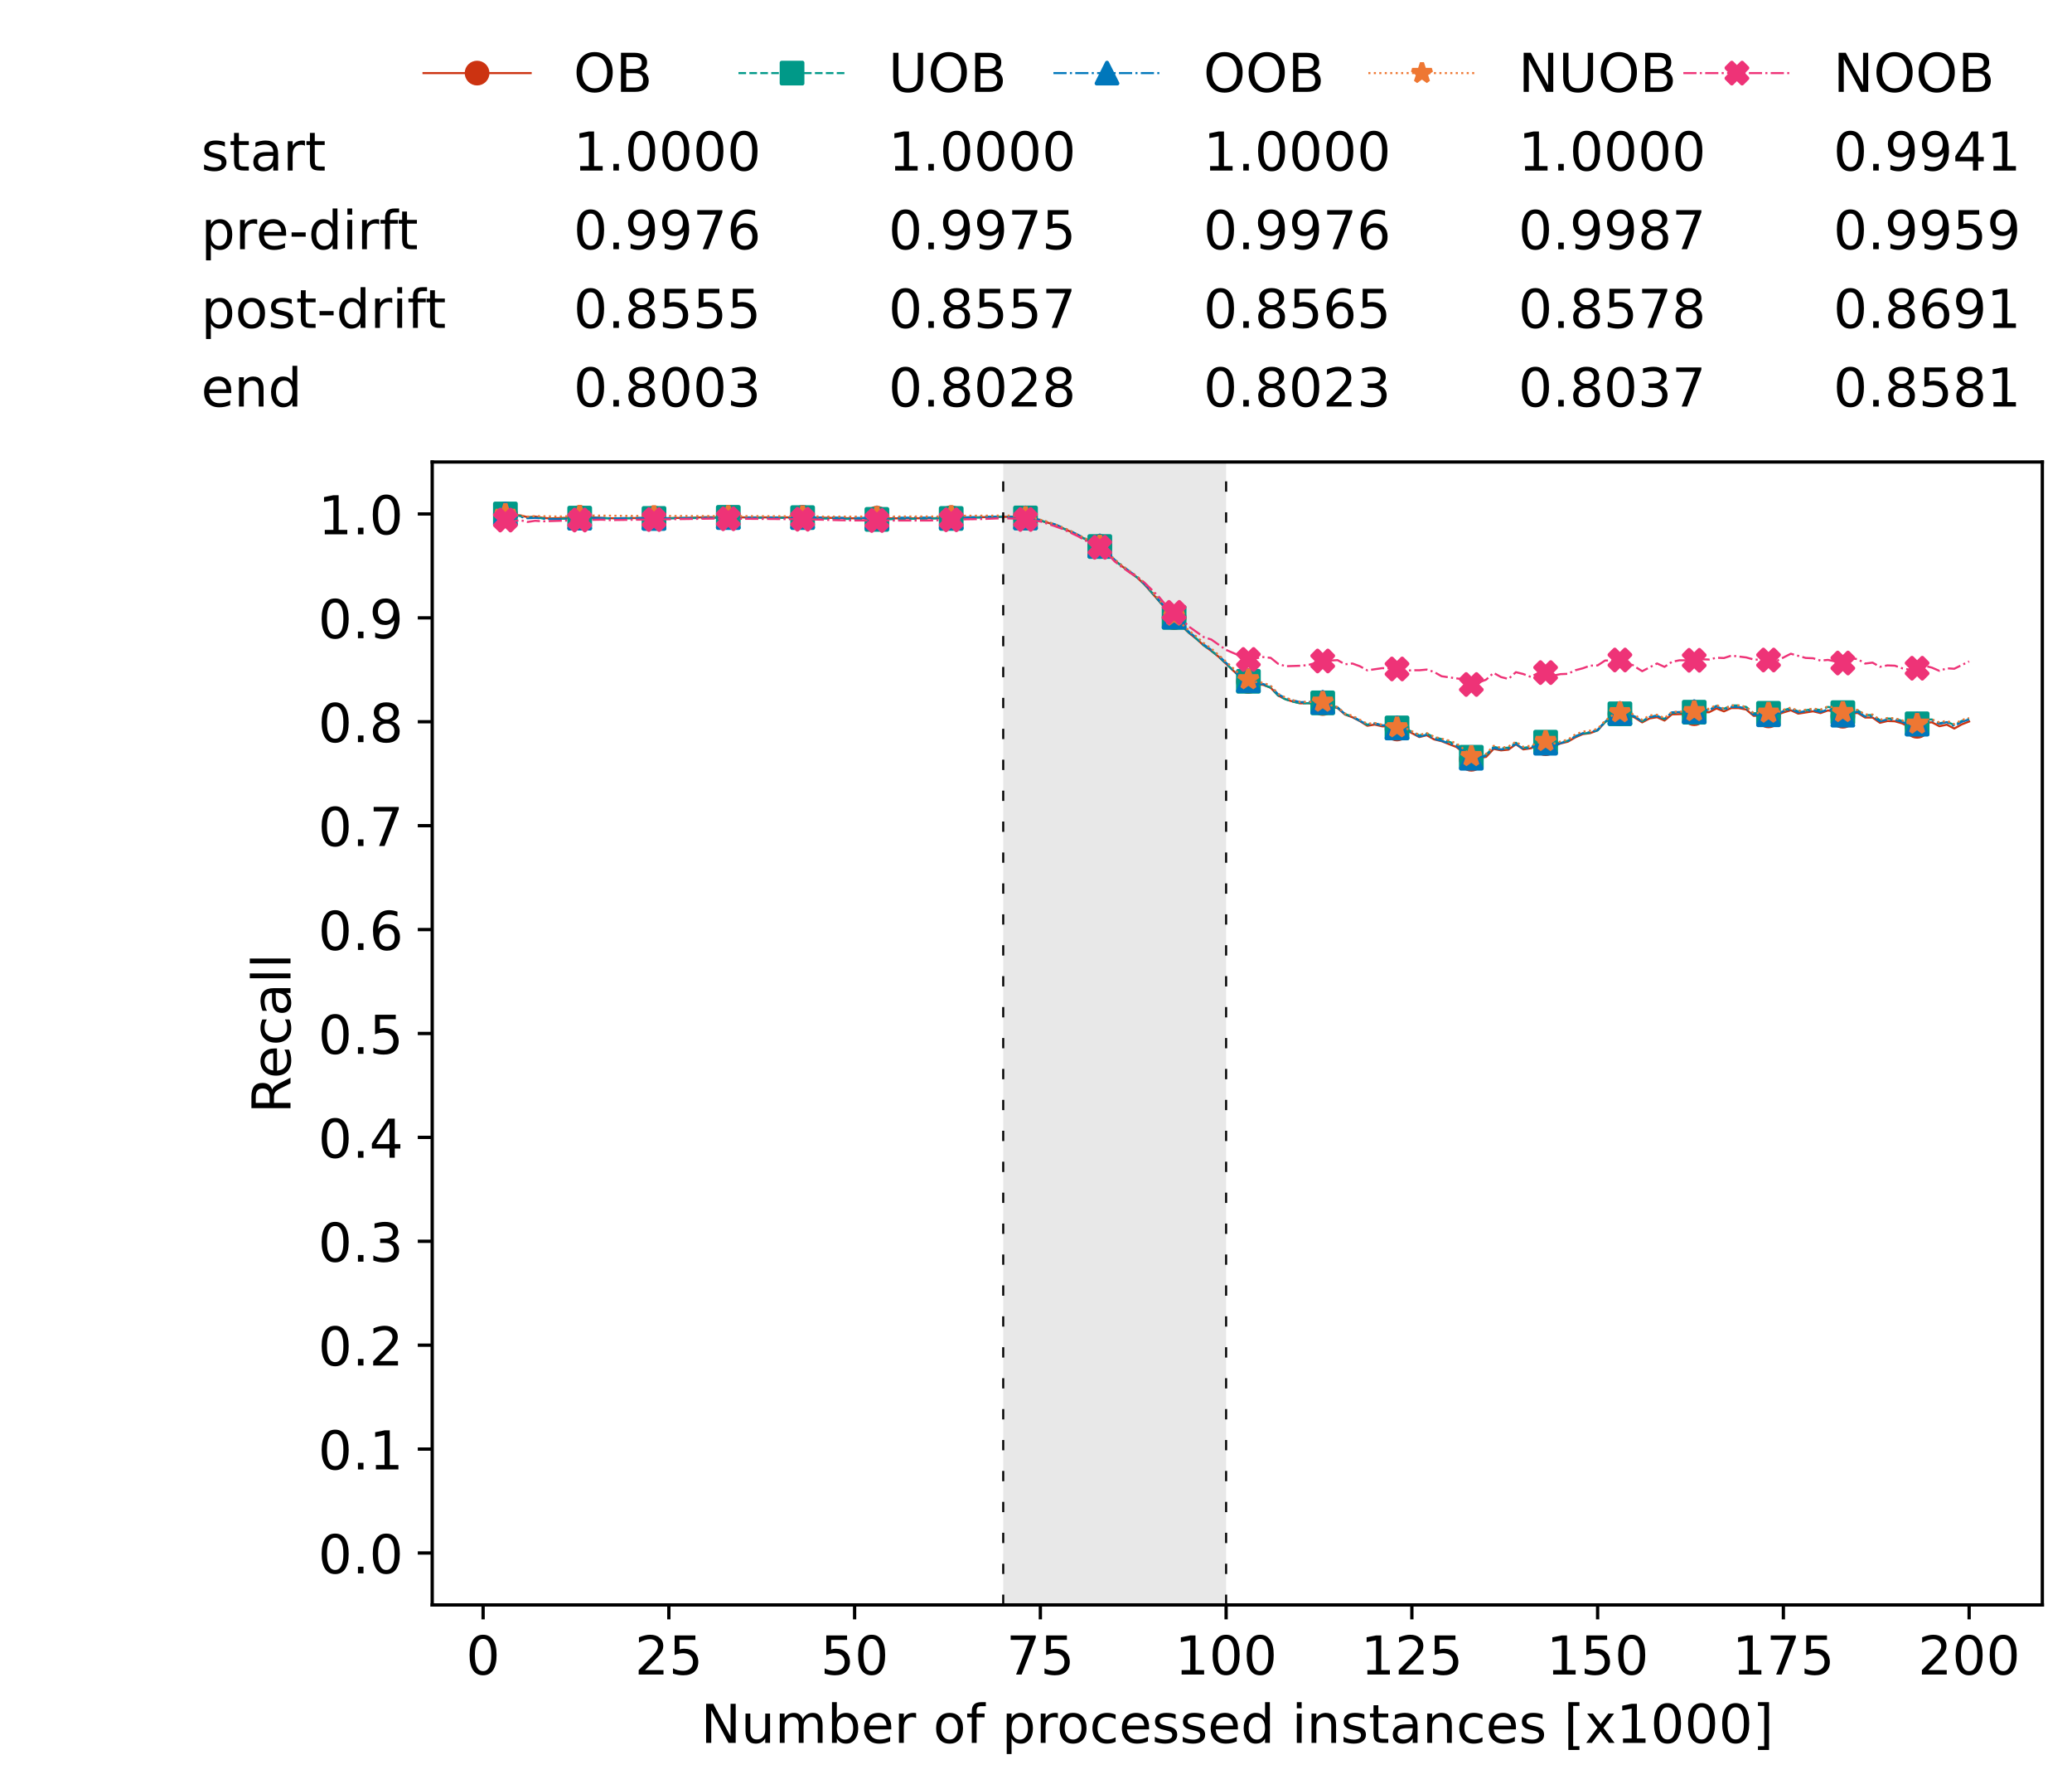 <?xml version="1.0" encoding="utf-8" standalone="no"?>
<!DOCTYPE svg PUBLIC "-//W3C//DTD SVG 1.1//EN"
  "http://www.w3.org/Graphics/SVG/1.1/DTD/svg11.dtd">
<!-- Created with matplotlib (https://matplotlib.org/) -->
<svg height="432.615pt" version="1.1" viewBox="0 0 502.65 432.615" width="502.65pt" xmlns="http://www.w3.org/2000/svg" xmlns:xlink="http://www.w3.org/1999/xlink">
 <defs>
  <style type="text/css">*{stroke-linecap:butt;stroke-linejoin:round;}</style>
 </defs>
 <g id="figure_1">
  <g id="patch_1">
   <path d="M 0 432.615 
L 502.65 432.615 
L 502.65 0 
L 0 0 
z
" style="fill:#ffffff;"/>
  </g>
  <g id="axes_1">
   <g id="patch_2">
    <path d="M 104.85 389.252 
L 495.45 389.252 
L 495.45 112.052 
L 104.85 112.052 
z
" style="fill:#ffffff;"/>
   </g>
   <g id="patch_3">
    <path clip-path="url(#pe6b55d2602)" d="M 297.446 389.252 
L 297.446 112.052 
L 243.372 112.052 
L 243.372 389.252 
z
" style="fill:#d3d3d3;opacity:0.5;"/>
   </g>
   <g id="matplotlib.axis_1">
    <g id="xtick_1">
     <g id="line2d_1">
      <defs>
       <path d="M 0 0 
L 0 3.5 
" id="m64947d9881" style="stroke:#000000;stroke-width:0.8;"/>
      </defs>
      <g>
       <use style="stroke:#000000;stroke-width:0.8;" x="117.197" xlink:href="#m64947d9881" y="389.252"/>
      </g>
     </g>
     <g id="text_1">
      <!-- 0 -->
      <g transform="translate(113.061 406.13)scale(0.13 -0.13)">
       <defs>
        <path d="M 31.781 66.406 
Q 24.172 66.406 20.328 58.906 
Q 16.5 51.422 16.5 36.375 
Q 16.5 21.391 20.328 13.891 
Q 24.172 6.391 31.781 6.391 
Q 39.453 6.391 43.281 13.891 
Q 47.125 21.391 47.125 36.375 
Q 47.125 51.422 43.281 58.906 
Q 39.453 66.406 31.781 66.406 
z
M 31.781 74.219 
Q 44.047 74.219 50.516 64.516 
Q 56.984 54.828 56.984 36.375 
Q 56.984 17.969 50.516 8.266 
Q 44.047 -1.422 31.781 -1.422 
Q 19.531 -1.422 13.062 8.266 
Q 6.594 17.969 6.594 36.375 
Q 6.594 54.828 13.062 64.516 
Q 19.531 74.219 31.781 74.219 
z
" id="DejaVuSans-48"/>
       </defs>
       <use xlink:href="#DejaVuSans-48"/>
      </g>
     </g>
    </g>
    <g id="xtick_2">
     <g id="line2d_2">
      <g>
       <use style="stroke:#000000;stroke-width:0.8;" x="162.259" xlink:href="#m64947d9881" y="389.252"/>
      </g>
     </g>
     <g id="text_2">
      <!-- 25 -->
      <g transform="translate(153.988 406.13)scale(0.13 -0.13)">
       <defs>
        <path d="M 19.188 8.297 
L 53.609 8.297 
L 53.609 0 
L 7.328 0 
L 7.328 8.297 
Q 12.938 14.109 22.625 23.891 
Q 32.328 33.688 34.812 36.531 
Q 39.547 41.844 41.422 45.531 
Q 43.312 49.219 43.312 52.781 
Q 43.312 58.594 39.234 62.25 
Q 35.156 65.922 28.609 65.922 
Q 23.969 65.922 18.812 64.312 
Q 13.672 62.703 7.812 59.422 
L 7.812 69.391 
Q 13.766 71.781 18.938 73 
Q 24.125 74.219 28.422 74.219 
Q 39.75 74.219 46.484 68.547 
Q 53.219 62.891 53.219 53.422 
Q 53.219 48.922 51.531 44.891 
Q 49.859 40.875 45.406 35.406 
Q 44.188 33.984 37.641 27.219 
Q 31.109 20.453 19.188 8.297 
z
" id="DejaVuSans-50"/>
        <path d="M 10.797 72.906 
L 49.516 72.906 
L 49.516 64.594 
L 19.828 64.594 
L 19.828 46.734 
Q 21.969 47.469 24.109 47.828 
Q 26.266 48.188 28.422 48.188 
Q 40.625 48.188 47.75 41.5 
Q 54.891 34.812 54.891 23.391 
Q 54.891 11.625 47.562 5.094 
Q 40.234 -1.422 26.906 -1.422 
Q 22.312 -1.422 17.547 -0.641 
Q 12.797 0.141 7.719 1.703 
L 7.719 11.625 
Q 12.109 9.234 16.797 8.062 
Q 21.484 6.891 26.703 6.891 
Q 35.156 6.891 40.078 11.328 
Q 45.016 15.766 45.016 23.391 
Q 45.016 31 40.078 35.438 
Q 35.156 39.891 26.703 39.891 
Q 22.75 39.891 18.812 39.016 
Q 14.891 38.141 10.797 36.281 
z
" id="DejaVuSans-53"/>
       </defs>
       <use xlink:href="#DejaVuSans-50"/>
       <use x="63.623" xlink:href="#DejaVuSans-53"/>
      </g>
     </g>
    </g>
    <g id="xtick_3">
     <g id="line2d_3">
      <g>
       <use style="stroke:#000000;stroke-width:0.8;" x="207.322" xlink:href="#m64947d9881" y="389.252"/>
      </g>
     </g>
     <g id="text_3">
      <!-- 50 -->
      <g transform="translate(199.05 406.13)scale(0.13 -0.13)">
       <use xlink:href="#DejaVuSans-53"/>
       <use x="63.623" xlink:href="#DejaVuSans-48"/>
      </g>
     </g>
    </g>
    <g id="xtick_4">
     <g id="line2d_4">
      <g>
       <use style="stroke:#000000;stroke-width:0.8;" x="252.384" xlink:href="#m64947d9881" y="389.252"/>
      </g>
     </g>
     <g id="text_4">
      <!-- 75 -->
      <g transform="translate(244.113 406.13)scale(0.13 -0.13)">
       <defs>
        <path d="M 8.203 72.906 
L 55.078 72.906 
L 55.078 68.703 
L 28.609 0 
L 18.312 0 
L 43.219 64.594 
L 8.203 64.594 
z
" id="DejaVuSans-55"/>
       </defs>
       <use xlink:href="#DejaVuSans-55"/>
       <use x="63.623" xlink:href="#DejaVuSans-53"/>
      </g>
     </g>
    </g>
    <g id="xtick_5">
     <g id="line2d_5">
      <g>
       <use style="stroke:#000000;stroke-width:0.8;" x="297.446" xlink:href="#m64947d9881" y="389.252"/>
      </g>
     </g>
     <g id="text_5">
      <!-- 100 -->
      <g transform="translate(285.039 406.13)scale(0.13 -0.13)">
       <defs>
        <path d="M 12.406 8.297 
L 28.516 8.297 
L 28.516 63.922 
L 10.984 60.406 
L 10.984 69.391 
L 28.422 72.906 
L 38.281 72.906 
L 38.281 8.297 
L 54.391 8.297 
L 54.391 0 
L 12.406 0 
z
" id="DejaVuSans-49"/>
       </defs>
       <use xlink:href="#DejaVuSans-49"/>
       <use x="63.623" xlink:href="#DejaVuSans-48"/>
       <use x="127.246" xlink:href="#DejaVuSans-48"/>
      </g>
     </g>
    </g>
    <g id="xtick_6">
     <g id="line2d_6">
      <g>
       <use style="stroke:#000000;stroke-width:0.8;" x="342.509" xlink:href="#m64947d9881" y="389.252"/>
      </g>
     </g>
     <g id="text_6">
      <!-- 125 -->
      <g transform="translate(330.102 406.13)scale(0.13 -0.13)">
       <use xlink:href="#DejaVuSans-49"/>
       <use x="63.623" xlink:href="#DejaVuSans-50"/>
       <use x="127.246" xlink:href="#DejaVuSans-53"/>
      </g>
     </g>
    </g>
    <g id="xtick_7">
     <g id="line2d_7">
      <g>
       <use style="stroke:#000000;stroke-width:0.8;" x="387.571" xlink:href="#m64947d9881" y="389.252"/>
      </g>
     </g>
     <g id="text_7">
      <!-- 150 -->
      <g transform="translate(375.164 406.13)scale(0.13 -0.13)">
       <use xlink:href="#DejaVuSans-49"/>
       <use x="63.623" xlink:href="#DejaVuSans-53"/>
       <use x="127.246" xlink:href="#DejaVuSans-48"/>
      </g>
     </g>
    </g>
    <g id="xtick_8">
     <g id="line2d_8">
      <g>
       <use style="stroke:#000000;stroke-width:0.8;" x="432.633" xlink:href="#m64947d9881" y="389.252"/>
      </g>
     </g>
     <g id="text_8">
      <!-- 175 -->
      <g transform="translate(420.226 406.13)scale(0.13 -0.13)">
       <use xlink:href="#DejaVuSans-49"/>
       <use x="63.623" xlink:href="#DejaVuSans-55"/>
       <use x="127.246" xlink:href="#DejaVuSans-53"/>
      </g>
     </g>
    </g>
    <g id="xtick_9">
     <g id="line2d_9">
      <g>
       <use style="stroke:#000000;stroke-width:0.8;" x="477.695" xlink:href="#m64947d9881" y="389.252"/>
      </g>
     </g>
     <g id="text_9">
      <!-- 200 -->
      <g transform="translate(465.289 406.13)scale(0.13 -0.13)">
       <use xlink:href="#DejaVuSans-50"/>
       <use x="63.623" xlink:href="#DejaVuSans-48"/>
       <use x="127.246" xlink:href="#DejaVuSans-48"/>
      </g>
     </g>
    </g>
    <g id="text_10">
     <!-- Number of processed instances [x1000] -->
     <g transform="translate(170.025 422.711)scale(0.13 -0.13)">
      <defs>
       <path d="M 9.812 72.906 
L 23.094 72.906 
L 55.422 11.922 
L 55.422 72.906 
L 64.984 72.906 
L 64.984 0 
L 51.703 0 
L 19.391 60.984 
L 19.391 0 
L 9.812 0 
z
" id="DejaVuSans-78"/>
       <path d="M 8.5 21.578 
L 8.5 54.688 
L 17.484 54.688 
L 17.484 21.922 
Q 17.484 14.156 20.5 10.266 
Q 23.531 6.391 29.594 6.391 
Q 36.859 6.391 41.078 11.031 
Q 45.312 15.672 45.312 23.688 
L 45.312 54.688 
L 54.297 54.688 
L 54.297 0 
L 45.312 0 
L 45.312 8.406 
Q 42.047 3.422 37.719 1 
Q 33.406 -1.422 27.688 -1.422 
Q 18.266 -1.422 13.375 4.438 
Q 8.5 10.297 8.5 21.578 
z
M 31.109 56 
z
" id="DejaVuSans-117"/>
       <path d="M 52 44.188 
Q 55.375 50.25 60.062 53.125 
Q 64.75 56 71.094 56 
Q 79.641 56 84.281 50.016 
Q 88.922 44.047 88.922 33.016 
L 88.922 0 
L 79.891 0 
L 79.891 32.719 
Q 79.891 40.578 77.094 44.375 
Q 74.312 48.188 68.609 48.188 
Q 61.625 48.188 57.562 43.547 
Q 53.516 38.922 53.516 30.906 
L 53.516 0 
L 44.484 0 
L 44.484 32.719 
Q 44.484 40.625 41.703 44.406 
Q 38.922 48.188 33.109 48.188 
Q 26.219 48.188 22.156 43.531 
Q 18.109 38.875 18.109 30.906 
L 18.109 0 
L 9.078 0 
L 9.078 54.688 
L 18.109 54.688 
L 18.109 46.188 
Q 21.188 51.219 25.484 53.609 
Q 29.781 56 35.688 56 
Q 41.656 56 45.828 52.969 
Q 50 49.953 52 44.188 
z
" id="DejaVuSans-109"/>
       <path d="M 48.688 27.297 
Q 48.688 37.203 44.609 42.844 
Q 40.531 48.484 33.406 48.484 
Q 26.266 48.484 22.188 42.844 
Q 18.109 37.203 18.109 27.297 
Q 18.109 17.391 22.188 11.75 
Q 26.266 6.109 33.406 6.109 
Q 40.531 6.109 44.609 11.75 
Q 48.688 17.391 48.688 27.297 
z
M 18.109 46.391 
Q 20.953 51.266 25.266 53.625 
Q 29.594 56 35.594 56 
Q 45.562 56 51.781 48.094 
Q 58.016 40.188 58.016 27.297 
Q 58.016 14.406 51.781 6.484 
Q 45.562 -1.422 35.594 -1.422 
Q 29.594 -1.422 25.266 0.953 
Q 20.953 3.328 18.109 8.203 
L 18.109 0 
L 9.078 0 
L 9.078 75.984 
L 18.109 75.984 
z
" id="DejaVuSans-98"/>
       <path d="M 56.203 29.594 
L 56.203 25.203 
L 14.891 25.203 
Q 15.484 15.922 20.484 11.062 
Q 25.484 6.203 34.422 6.203 
Q 39.594 6.203 44.453 7.469 
Q 49.312 8.734 54.109 11.281 
L 54.109 2.781 
Q 49.266 0.734 44.188 -0.344 
Q 39.109 -1.422 33.891 -1.422 
Q 20.797 -1.422 13.156 6.188 
Q 5.516 13.812 5.516 26.812 
Q 5.516 40.234 12.766 48.109 
Q 20.016 56 32.328 56 
Q 43.359 56 49.781 48.891 
Q 56.203 41.797 56.203 29.594 
z
M 47.219 32.234 
Q 47.125 39.594 43.094 43.984 
Q 39.062 48.391 32.422 48.391 
Q 24.906 48.391 20.391 44.141 
Q 15.875 39.891 15.188 32.172 
z
" id="DejaVuSans-101"/>
       <path d="M 41.109 46.297 
Q 39.594 47.172 37.812 47.578 
Q 36.031 48 33.891 48 
Q 26.266 48 22.188 43.047 
Q 18.109 38.094 18.109 28.812 
L 18.109 0 
L 9.078 0 
L 9.078 54.688 
L 18.109 54.688 
L 18.109 46.188 
Q 20.953 51.172 25.484 53.578 
Q 30.031 56 36.531 56 
Q 37.453 56 38.578 55.875 
Q 39.703 55.766 41.062 55.516 
z
" id="DejaVuSans-114"/>
       <path id="DejaVuSans-32"/>
       <path d="M 30.609 48.391 
Q 23.391 48.391 19.188 42.75 
Q 14.984 37.109 14.984 27.297 
Q 14.984 17.484 19.156 11.844 
Q 23.344 6.203 30.609 6.203 
Q 37.797 6.203 41.984 11.859 
Q 46.188 17.531 46.188 27.297 
Q 46.188 37.016 41.984 42.703 
Q 37.797 48.391 30.609 48.391 
z
M 30.609 56 
Q 42.328 56 49.016 48.375 
Q 55.719 40.766 55.719 27.297 
Q 55.719 13.875 49.016 6.219 
Q 42.328 -1.422 30.609 -1.422 
Q 18.844 -1.422 12.172 6.219 
Q 5.516 13.875 5.516 27.297 
Q 5.516 40.766 12.172 48.375 
Q 18.844 56 30.609 56 
z
" id="DejaVuSans-111"/>
       <path d="M 37.109 75.984 
L 37.109 68.5 
L 28.516 68.5 
Q 23.688 68.5 21.797 66.547 
Q 19.922 64.594 19.922 59.516 
L 19.922 54.688 
L 34.719 54.688 
L 34.719 47.703 
L 19.922 47.703 
L 19.922 0 
L 10.891 0 
L 10.891 47.703 
L 2.297 47.703 
L 2.297 54.688 
L 10.891 54.688 
L 10.891 58.5 
Q 10.891 67.625 15.141 71.797 
Q 19.391 75.984 28.609 75.984 
z
" id="DejaVuSans-102"/>
       <path d="M 18.109 8.203 
L 18.109 -20.797 
L 9.078 -20.797 
L 9.078 54.688 
L 18.109 54.688 
L 18.109 46.391 
Q 20.953 51.266 25.266 53.625 
Q 29.594 56 35.594 56 
Q 45.562 56 51.781 48.094 
Q 58.016 40.188 58.016 27.297 
Q 58.016 14.406 51.781 6.484 
Q 45.562 -1.422 35.594 -1.422 
Q 29.594 -1.422 25.266 0.953 
Q 20.953 3.328 18.109 8.203 
z
M 48.688 27.297 
Q 48.688 37.203 44.609 42.844 
Q 40.531 48.484 33.406 48.484 
Q 26.266 48.484 22.188 42.844 
Q 18.109 37.203 18.109 27.297 
Q 18.109 17.391 22.188 11.75 
Q 26.266 6.109 33.406 6.109 
Q 40.531 6.109 44.609 11.75 
Q 48.688 17.391 48.688 27.297 
z
" id="DejaVuSans-112"/>
       <path d="M 48.781 52.594 
L 48.781 44.188 
Q 44.969 46.297 41.141 47.344 
Q 37.312 48.391 33.406 48.391 
Q 24.656 48.391 19.812 42.844 
Q 14.984 37.312 14.984 27.297 
Q 14.984 17.281 19.812 11.734 
Q 24.656 6.203 33.406 6.203 
Q 37.312 6.203 41.141 7.25 
Q 44.969 8.297 48.781 10.406 
L 48.781 2.094 
Q 45.016 0.344 40.984 -0.531 
Q 36.969 -1.422 32.422 -1.422 
Q 20.062 -1.422 12.781 6.344 
Q 5.516 14.109 5.516 27.297 
Q 5.516 40.672 12.859 48.328 
Q 20.219 56 33.016 56 
Q 37.156 56 41.109 55.141 
Q 45.062 54.297 48.781 52.594 
z
" id="DejaVuSans-99"/>
       <path d="M 44.281 53.078 
L 44.281 44.578 
Q 40.484 46.531 36.375 47.5 
Q 32.281 48.484 27.875 48.484 
Q 21.188 48.484 17.844 46.438 
Q 14.5 44.391 14.5 40.281 
Q 14.5 37.156 16.891 35.375 
Q 19.281 33.594 26.516 31.984 
L 29.594 31.297 
Q 39.156 29.25 43.188 25.516 
Q 47.219 21.781 47.219 15.094 
Q 47.219 7.469 41.188 3.016 
Q 35.156 -1.422 24.609 -1.422 
Q 20.219 -1.422 15.453 -0.562 
Q 10.688 0.297 5.422 2 
L 5.422 11.281 
Q 10.406 8.688 15.234 7.391 
Q 20.062 6.109 24.812 6.109 
Q 31.156 6.109 34.562 8.281 
Q 37.984 10.453 37.984 14.406 
Q 37.984 18.062 35.516 20.016 
Q 33.062 21.969 24.703 23.781 
L 21.578 24.516 
Q 13.234 26.266 9.516 29.906 
Q 5.812 33.547 5.812 39.891 
Q 5.812 47.609 11.281 51.797 
Q 16.75 56 26.812 56 
Q 31.781 56 36.172 55.266 
Q 40.578 54.547 44.281 53.078 
z
" id="DejaVuSans-115"/>
       <path d="M 45.406 46.391 
L 45.406 75.984 
L 54.391 75.984 
L 54.391 0 
L 45.406 0 
L 45.406 8.203 
Q 42.578 3.328 38.25 0.953 
Q 33.938 -1.422 27.875 -1.422 
Q 17.969 -1.422 11.734 6.484 
Q 5.516 14.406 5.516 27.297 
Q 5.516 40.188 11.734 48.094 
Q 17.969 56 27.875 56 
Q 33.938 56 38.25 53.625 
Q 42.578 51.266 45.406 46.391 
z
M 14.797 27.297 
Q 14.797 17.391 18.875 11.75 
Q 22.953 6.109 30.078 6.109 
Q 37.203 6.109 41.297 11.75 
Q 45.406 17.391 45.406 27.297 
Q 45.406 37.203 41.297 42.844 
Q 37.203 48.484 30.078 48.484 
Q 22.953 48.484 18.875 42.844 
Q 14.797 37.203 14.797 27.297 
z
" id="DejaVuSans-100"/>
       <path d="M 9.422 54.688 
L 18.406 54.688 
L 18.406 0 
L 9.422 0 
z
M 9.422 75.984 
L 18.406 75.984 
L 18.406 64.594 
L 9.422 64.594 
z
" id="DejaVuSans-105"/>
       <path d="M 54.891 33.016 
L 54.891 0 
L 45.906 0 
L 45.906 32.719 
Q 45.906 40.484 42.875 44.328 
Q 39.844 48.188 33.797 48.188 
Q 26.516 48.188 22.312 43.547 
Q 18.109 38.922 18.109 30.906 
L 18.109 0 
L 9.078 0 
L 9.078 54.688 
L 18.109 54.688 
L 18.109 46.188 
Q 21.344 51.125 25.703 53.562 
Q 30.078 56 35.797 56 
Q 45.219 56 50.047 50.172 
Q 54.891 44.344 54.891 33.016 
z
" id="DejaVuSans-110"/>
       <path d="M 18.312 70.219 
L 18.312 54.688 
L 36.812 54.688 
L 36.812 47.703 
L 18.312 47.703 
L 18.312 18.016 
Q 18.312 11.328 20.141 9.422 
Q 21.969 7.516 27.594 7.516 
L 36.812 7.516 
L 36.812 0 
L 27.594 0 
Q 17.188 0 13.234 3.875 
Q 9.281 7.766 9.281 18.016 
L 9.281 47.703 
L 2.688 47.703 
L 2.688 54.688 
L 9.281 54.688 
L 9.281 70.219 
z
" id="DejaVuSans-116"/>
       <path d="M 34.281 27.484 
Q 23.391 27.484 19.188 25 
Q 14.984 22.516 14.984 16.5 
Q 14.984 11.719 18.141 8.906 
Q 21.297 6.109 26.703 6.109 
Q 34.188 6.109 38.703 11.406 
Q 43.219 16.703 43.219 25.484 
L 43.219 27.484 
z
M 52.203 31.203 
L 52.203 0 
L 43.219 0 
L 43.219 8.297 
Q 40.141 3.328 35.547 0.953 
Q 30.953 -1.422 24.312 -1.422 
Q 15.922 -1.422 10.953 3.297 
Q 6 8.016 6 15.922 
Q 6 25.141 12.172 29.828 
Q 18.359 34.516 30.609 34.516 
L 43.219 34.516 
L 43.219 35.406 
Q 43.219 41.609 39.141 45 
Q 35.062 48.391 27.688 48.391 
Q 23 48.391 18.547 47.266 
Q 14.109 46.141 10.016 43.891 
L 10.016 52.203 
Q 14.938 54.109 19.578 55.047 
Q 24.219 56 28.609 56 
Q 40.484 56 46.344 49.844 
Q 52.203 43.703 52.203 31.203 
z
" id="DejaVuSans-97"/>
       <path d="M 8.594 75.984 
L 29.297 75.984 
L 29.297 69 
L 17.578 69 
L 17.578 -6.203 
L 29.297 -6.203 
L 29.297 -13.188 
L 8.594 -13.188 
z
" id="DejaVuSans-91"/>
       <path d="M 54.891 54.688 
L 35.109 28.078 
L 55.906 0 
L 45.312 0 
L 29.391 21.484 
L 13.484 0 
L 2.875 0 
L 24.125 28.609 
L 4.688 54.688 
L 15.281 54.688 
L 29.781 35.203 
L 44.281 54.688 
z
" id="DejaVuSans-120"/>
       <path d="M 30.422 75.984 
L 30.422 -13.188 
L 9.719 -13.188 
L 9.719 -6.203 
L 21.391 -6.203 
L 21.391 69 
L 9.719 69 
L 9.719 75.984 
z
" id="DejaVuSans-93"/>
      </defs>
      <use xlink:href="#DejaVuSans-78"/>
      <use x="74.805" xlink:href="#DejaVuSans-117"/>
      <use x="138.184" xlink:href="#DejaVuSans-109"/>
      <use x="235.596" xlink:href="#DejaVuSans-98"/>
      <use x="299.072" xlink:href="#DejaVuSans-101"/>
      <use x="360.596" xlink:href="#DejaVuSans-114"/>
      <use x="401.709" xlink:href="#DejaVuSans-32"/>
      <use x="433.496" xlink:href="#DejaVuSans-111"/>
      <use x="494.678" xlink:href="#DejaVuSans-102"/>
      <use x="529.883" xlink:href="#DejaVuSans-32"/>
      <use x="561.67" xlink:href="#DejaVuSans-112"/>
      <use x="625.146" xlink:href="#DejaVuSans-114"/>
      <use x="664.01" xlink:href="#DejaVuSans-111"/>
      <use x="725.191" xlink:href="#DejaVuSans-99"/>
      <use x="780.172" xlink:href="#DejaVuSans-101"/>
      <use x="841.695" xlink:href="#DejaVuSans-115"/>
      <use x="893.795" xlink:href="#DejaVuSans-115"/>
      <use x="945.895" xlink:href="#DejaVuSans-101"/>
      <use x="1007.418" xlink:href="#DejaVuSans-100"/>
      <use x="1070.895" xlink:href="#DejaVuSans-32"/>
      <use x="1102.682" xlink:href="#DejaVuSans-105"/>
      <use x="1130.465" xlink:href="#DejaVuSans-110"/>
      <use x="1193.844" xlink:href="#DejaVuSans-115"/>
      <use x="1245.943" xlink:href="#DejaVuSans-116"/>
      <use x="1285.152" xlink:href="#DejaVuSans-97"/>
      <use x="1346.432" xlink:href="#DejaVuSans-110"/>
      <use x="1409.811" xlink:href="#DejaVuSans-99"/>
      <use x="1464.791" xlink:href="#DejaVuSans-101"/>
      <use x="1526.314" xlink:href="#DejaVuSans-115"/>
      <use x="1578.414" xlink:href="#DejaVuSans-32"/>
      <use x="1610.201" xlink:href="#DejaVuSans-91"/>
      <use x="1649.215" xlink:href="#DejaVuSans-120"/>
      <use x="1708.395" xlink:href="#DejaVuSans-49"/>
      <use x="1772.018" xlink:href="#DejaVuSans-48"/>
      <use x="1835.641" xlink:href="#DejaVuSans-48"/>
      <use x="1899.264" xlink:href="#DejaVuSans-48"/>
      <use x="1962.887" xlink:href="#DejaVuSans-93"/>
     </g>
    </g>
   </g>
   <g id="matplotlib.axis_2">
    <g id="ytick_1">
     <g id="line2d_10">
      <defs>
       <path d="M 0 0 
L -3.5 0 
" id="mbad0407423" style="stroke:#000000;stroke-width:0.8;"/>
      </defs>
      <g>
       <use style="stroke:#000000;stroke-width:0.8;" x="104.85" xlink:href="#mbad0407423" y="376.652"/>
      </g>
     </g>
     <g id="text_11">
      <!-- 0.0 -->
      <g transform="translate(77.176 381.591)scale(0.13 -0.13)">
       <defs>
        <path d="M 10.688 12.406 
L 21 12.406 
L 21 0 
L 10.688 0 
z
" id="DejaVuSans-46"/>
       </defs>
       <use xlink:href="#DejaVuSans-48"/>
       <use x="63.623" xlink:href="#DejaVuSans-46"/>
       <use x="95.41" xlink:href="#DejaVuSans-48"/>
      </g>
     </g>
    </g>
    <g id="ytick_2">
     <g id="line2d_11">
      <g>
       <use style="stroke:#000000;stroke-width:0.8;" x="104.85" xlink:href="#mbad0407423" y="351.452"/>
      </g>
     </g>
     <g id="text_12">
      <!-- 0.1 -->
      <g transform="translate(77.176 356.391)scale(0.13 -0.13)">
       <use xlink:href="#DejaVuSans-48"/>
       <use x="63.623" xlink:href="#DejaVuSans-46"/>
       <use x="95.41" xlink:href="#DejaVuSans-49"/>
      </g>
     </g>
    </g>
    <g id="ytick_3">
     <g id="line2d_12">
      <g>
       <use style="stroke:#000000;stroke-width:0.8;" x="104.85" xlink:href="#mbad0407423" y="326.252"/>
      </g>
     </g>
     <g id="text_13">
      <!-- 0.2 -->
      <g transform="translate(77.176 331.191)scale(0.13 -0.13)">
       <use xlink:href="#DejaVuSans-48"/>
       <use x="63.623" xlink:href="#DejaVuSans-46"/>
       <use x="95.41" xlink:href="#DejaVuSans-50"/>
      </g>
     </g>
    </g>
    <g id="ytick_4">
     <g id="line2d_13">
      <g>
       <use style="stroke:#000000;stroke-width:0.8;" x="104.85" xlink:href="#mbad0407423" y="301.052"/>
      </g>
     </g>
     <g id="text_14">
      <!-- 0.3 -->
      <g transform="translate(77.176 305.991)scale(0.13 -0.13)">
       <defs>
        <path d="M 40.578 39.312 
Q 47.656 37.797 51.625 33 
Q 55.609 28.219 55.609 21.188 
Q 55.609 10.406 48.188 4.484 
Q 40.766 -1.422 27.094 -1.422 
Q 22.516 -1.422 17.656 -0.516 
Q 12.797 0.391 7.625 2.203 
L 7.625 11.719 
Q 11.719 9.328 16.594 8.109 
Q 21.484 6.891 26.812 6.891 
Q 36.078 6.891 40.938 10.547 
Q 45.797 14.203 45.797 21.188 
Q 45.797 27.641 41.281 31.266 
Q 36.766 34.906 28.719 34.906 
L 20.219 34.906 
L 20.219 43.016 
L 29.109 43.016 
Q 36.375 43.016 40.234 45.922 
Q 44.094 48.828 44.094 54.297 
Q 44.094 59.906 40.109 62.906 
Q 36.141 65.922 28.719 65.922 
Q 24.656 65.922 20.016 65.031 
Q 15.375 64.156 9.812 62.312 
L 9.812 71.094 
Q 15.438 72.656 20.344 73.438 
Q 25.25 74.219 29.594 74.219 
Q 40.828 74.219 47.359 69.109 
Q 53.906 64.016 53.906 55.328 
Q 53.906 49.266 50.438 45.094 
Q 46.969 40.922 40.578 39.312 
z
" id="DejaVuSans-51"/>
       </defs>
       <use xlink:href="#DejaVuSans-48"/>
       <use x="63.623" xlink:href="#DejaVuSans-46"/>
       <use x="95.41" xlink:href="#DejaVuSans-51"/>
      </g>
     </g>
    </g>
    <g id="ytick_5">
     <g id="line2d_14">
      <g>
       <use style="stroke:#000000;stroke-width:0.8;" x="104.85" xlink:href="#mbad0407423" y="275.852"/>
      </g>
     </g>
     <g id="text_15">
      <!-- 0.4 -->
      <g transform="translate(77.176 280.791)scale(0.13 -0.13)">
       <defs>
        <path d="M 37.797 64.312 
L 12.891 25.391 
L 37.797 25.391 
z
M 35.203 72.906 
L 47.609 72.906 
L 47.609 25.391 
L 58.016 25.391 
L 58.016 17.188 
L 47.609 17.188 
L 47.609 0 
L 37.797 0 
L 37.797 17.188 
L 4.891 17.188 
L 4.891 26.703 
z
" id="DejaVuSans-52"/>
       </defs>
       <use xlink:href="#DejaVuSans-48"/>
       <use x="63.623" xlink:href="#DejaVuSans-46"/>
       <use x="95.41" xlink:href="#DejaVuSans-52"/>
      </g>
     </g>
    </g>
    <g id="ytick_6">
     <g id="line2d_15">
      <g>
       <use style="stroke:#000000;stroke-width:0.8;" x="104.85" xlink:href="#mbad0407423" y="250.652"/>
      </g>
     </g>
     <g id="text_16">
      <!-- 0.5 -->
      <g transform="translate(77.176 255.591)scale(0.13 -0.13)">
       <use xlink:href="#DejaVuSans-48"/>
       <use x="63.623" xlink:href="#DejaVuSans-46"/>
       <use x="95.41" xlink:href="#DejaVuSans-53"/>
      </g>
     </g>
    </g>
    <g id="ytick_7">
     <g id="line2d_16">
      <g>
       <use style="stroke:#000000;stroke-width:0.8;" x="104.85" xlink:href="#mbad0407423" y="225.452"/>
      </g>
     </g>
     <g id="text_17">
      <!-- 0.6 -->
      <g transform="translate(77.176 230.391)scale(0.13 -0.13)">
       <defs>
        <path d="M 33.016 40.375 
Q 26.375 40.375 22.484 35.828 
Q 18.609 31.297 18.609 23.391 
Q 18.609 15.531 22.484 10.953 
Q 26.375 6.391 33.016 6.391 
Q 39.656 6.391 43.531 10.953 
Q 47.406 15.531 47.406 23.391 
Q 47.406 31.297 43.531 35.828 
Q 39.656 40.375 33.016 40.375 
z
M 52.594 71.297 
L 52.594 62.312 
Q 48.875 64.062 45.094 64.984 
Q 41.312 65.922 37.594 65.922 
Q 27.828 65.922 22.672 59.328 
Q 17.531 52.734 16.797 39.406 
Q 19.672 43.656 24.016 45.922 
Q 28.375 48.188 33.594 48.188 
Q 44.578 48.188 50.953 41.516 
Q 57.328 34.859 57.328 23.391 
Q 57.328 12.156 50.688 5.359 
Q 44.047 -1.422 33.016 -1.422 
Q 20.359 -1.422 13.672 8.266 
Q 6.984 17.969 6.984 36.375 
Q 6.984 53.656 15.188 63.938 
Q 23.391 74.219 37.203 74.219 
Q 40.922 74.219 44.703 73.484 
Q 48.484 72.75 52.594 71.297 
z
" id="DejaVuSans-54"/>
       </defs>
       <use xlink:href="#DejaVuSans-48"/>
       <use x="63.623" xlink:href="#DejaVuSans-46"/>
       <use x="95.41" xlink:href="#DejaVuSans-54"/>
      </g>
     </g>
    </g>
    <g id="ytick_8">
     <g id="line2d_17">
      <g>
       <use style="stroke:#000000;stroke-width:0.8;" x="104.85" xlink:href="#mbad0407423" y="200.252"/>
      </g>
     </g>
     <g id="text_18">
      <!-- 0.7 -->
      <g transform="translate(77.176 205.191)scale(0.13 -0.13)">
       <use xlink:href="#DejaVuSans-48"/>
       <use x="63.623" xlink:href="#DejaVuSans-46"/>
       <use x="95.41" xlink:href="#DejaVuSans-55"/>
      </g>
     </g>
    </g>
    <g id="ytick_9">
     <g id="line2d_18">
      <g>
       <use style="stroke:#000000;stroke-width:0.8;" x="104.85" xlink:href="#mbad0407423" y="175.052"/>
      </g>
     </g>
     <g id="text_19">
      <!-- 0.8 -->
      <g transform="translate(77.176 179.991)scale(0.13 -0.13)">
       <defs>
        <path d="M 31.781 34.625 
Q 24.75 34.625 20.719 30.859 
Q 16.703 27.094 16.703 20.516 
Q 16.703 13.922 20.719 10.156 
Q 24.75 6.391 31.781 6.391 
Q 38.812 6.391 42.859 10.172 
Q 46.922 13.969 46.922 20.516 
Q 46.922 27.094 42.891 30.859 
Q 38.875 34.625 31.781 34.625 
z
M 21.922 38.812 
Q 15.578 40.375 12.031 44.719 
Q 8.5 49.078 8.5 55.328 
Q 8.5 64.062 14.719 69.141 
Q 20.953 74.219 31.781 74.219 
Q 42.672 74.219 48.875 69.141 
Q 55.078 64.062 55.078 55.328 
Q 55.078 49.078 51.531 44.719 
Q 48 40.375 41.703 38.812 
Q 48.828 37.156 52.797 32.312 
Q 56.781 27.484 56.781 20.516 
Q 56.781 9.906 50.312 4.234 
Q 43.844 -1.422 31.781 -1.422 
Q 19.734 -1.422 13.25 4.234 
Q 6.781 9.906 6.781 20.516 
Q 6.781 27.484 10.781 32.312 
Q 14.797 37.156 21.922 38.812 
z
M 18.312 54.391 
Q 18.312 48.734 21.844 45.562 
Q 25.391 42.391 31.781 42.391 
Q 38.141 42.391 41.719 45.562 
Q 45.312 48.734 45.312 54.391 
Q 45.312 60.062 41.719 63.234 
Q 38.141 66.406 31.781 66.406 
Q 25.391 66.406 21.844 63.234 
Q 18.312 60.062 18.312 54.391 
z
" id="DejaVuSans-56"/>
       </defs>
       <use xlink:href="#DejaVuSans-48"/>
       <use x="63.623" xlink:href="#DejaVuSans-46"/>
       <use x="95.41" xlink:href="#DejaVuSans-56"/>
      </g>
     </g>
    </g>
    <g id="ytick_10">
     <g id="line2d_19">
      <g>
       <use style="stroke:#000000;stroke-width:0.8;" x="104.85" xlink:href="#mbad0407423" y="149.852"/>
      </g>
     </g>
     <g id="text_20">
      <!-- 0.9 -->
      <g transform="translate(77.176 154.791)scale(0.13 -0.13)">
       <defs>
        <path d="M 10.984 1.516 
L 10.984 10.5 
Q 14.703 8.734 18.5 7.812 
Q 22.312 6.891 25.984 6.891 
Q 35.75 6.891 40.891 13.453 
Q 46.047 20.016 46.781 33.406 
Q 43.953 29.203 39.594 26.953 
Q 35.25 24.703 29.984 24.703 
Q 19.047 24.703 12.672 31.312 
Q 6.297 37.938 6.297 49.422 
Q 6.297 60.641 12.938 67.422 
Q 19.578 74.219 30.609 74.219 
Q 43.266 74.219 49.922 64.516 
Q 56.594 54.828 56.594 36.375 
Q 56.594 19.141 48.406 8.859 
Q 40.234 -1.422 26.422 -1.422 
Q 22.703 -1.422 18.891 -0.688 
Q 15.094 0.047 10.984 1.516 
z
M 30.609 32.422 
Q 37.25 32.422 41.125 36.953 
Q 45.016 41.5 45.016 49.422 
Q 45.016 57.281 41.125 61.844 
Q 37.25 66.406 30.609 66.406 
Q 23.969 66.406 20.094 61.844 
Q 16.219 57.281 16.219 49.422 
Q 16.219 41.5 20.094 36.953 
Q 23.969 32.422 30.609 32.422 
z
" id="DejaVuSans-57"/>
       </defs>
       <use xlink:href="#DejaVuSans-48"/>
       <use x="63.623" xlink:href="#DejaVuSans-46"/>
       <use x="95.41" xlink:href="#DejaVuSans-57"/>
      </g>
     </g>
    </g>
    <g id="ytick_11">
     <g id="line2d_20">
      <g>
       <use style="stroke:#000000;stroke-width:0.8;" x="104.85" xlink:href="#mbad0407423" y="124.652"/>
      </g>
     </g>
     <g id="text_21">
      <!-- 1.0 -->
      <g transform="translate(77.176 129.591)scale(0.13 -0.13)">
       <use xlink:href="#DejaVuSans-49"/>
       <use x="63.623" xlink:href="#DejaVuSans-46"/>
       <use x="95.41" xlink:href="#DejaVuSans-48"/>
      </g>
     </g>
    </g>
    <g id="text_22">
     <!-- Recall -->
     <g transform="translate(70.472 270.044)rotate(-90)scale(0.13 -0.13)">
      <defs>
       <path d="M 44.391 34.188 
Q 47.562 33.109 50.562 29.594 
Q 53.562 26.078 56.594 19.922 
L 66.609 0 
L 56 0 
L 46.688 18.703 
Q 43.062 26.031 39.672 28.422 
Q 36.281 30.812 30.422 30.812 
L 19.672 30.812 
L 19.672 0 
L 9.812 0 
L 9.812 72.906 
L 32.078 72.906 
Q 44.578 72.906 50.734 67.672 
Q 56.891 62.453 56.891 51.906 
Q 56.891 45.016 53.688 40.469 
Q 50.484 35.938 44.391 34.188 
z
M 19.672 64.797 
L 19.672 38.922 
L 32.078 38.922 
Q 39.203 38.922 42.844 42.219 
Q 46.484 45.516 46.484 51.906 
Q 46.484 58.297 42.844 61.547 
Q 39.203 64.797 32.078 64.797 
z
" id="DejaVuSans-82"/>
       <path d="M 9.422 75.984 
L 18.406 75.984 
L 18.406 0 
L 9.422 0 
z
" id="DejaVuSans-108"/>
      </defs>
      <use xlink:href="#DejaVuSans-82"/>
      <use x="64.982" xlink:href="#DejaVuSans-101"/>
      <use x="126.506" xlink:href="#DejaVuSans-99"/>
      <use x="181.486" xlink:href="#DejaVuSans-97"/>
      <use x="242.766" xlink:href="#DejaVuSans-108"/>
      <use x="270.549" xlink:href="#DejaVuSans-108"/>
     </g>
    </g>
   </g>
   <g id="line2d_21"/>
   <g id="line2d_22"/>
   <g id="line2d_23"/>
   <g id="line2d_24"/>
   <g id="line2d_25"/>
   <g id="line2d_26">
    <path clip-path="url(#pe6b55d2602)" d="M 122.605 124.652 
L 124.407 124.912 
L 126.21 124.991 
L 128.012 125.437 
L 129.815 125.28 
L 131.617 125.584 
L 133.419 125.737 
L 137.024 125.602 
L 144.234 125.513 
L 147.839 125.7 
L 156.852 125.635 
L 162.259 125.684 
L 164.062 125.603 
L 165.864 125.652 
L 171.272 125.432 
L 176.679 125.479 
L 196.507 125.49 
L 207.322 125.719 
L 214.532 125.722 
L 228.952 125.669 
L 232.557 125.52 
L 245.174 125.333 
L 250.581 125.791 
L 254.186 126.769 
L 255.989 127.332 
L 259.594 128.891 
L 266.804 132.545 
L 268.606 134.07 
L 270.409 135.91 
L 274.014 138.781 
L 275.816 140.057 
L 277.619 141.721 
L 281.224 145.839 
L 283.026 148.006 
L 284.829 149.801 
L 286.631 151.793 
L 288.434 153.51 
L 290.236 154.942 
L 292.039 156.561 
L 293.841 157.859 
L 295.644 159.296 
L 299.249 162.724 
L 301.051 164.354 
L 302.854 165.281 
L 304.656 165.916 
L 306.459 166.11 
L 308.261 166.813 
L 310.064 168.69 
L 311.866 169.605 
L 313.669 170.164 
L 315.471 170.583 
L 317.274 170.541 
L 320.879 170.614 
L 322.681 171.33 
L 324.484 171.727 
L 326.286 173.306 
L 328.089 173.963 
L 329.891 174.891 
L 331.694 176.025 
L 333.496 175.734 
L 335.299 176.159 
L 337.101 176.162 
L 338.904 176.805 
L 340.706 176.853 
L 344.311 178.762 
L 346.114 178.318 
L 347.916 179.335 
L 349.719 179.764 
L 353.324 181.182 
L 355.126 182.59 
L 356.928 184.147 
L 360.533 183.567 
L 362.336 181.631 
L 364.138 181.988 
L 365.941 181.816 
L 367.743 180.515 
L 369.546 181.756 
L 371.348 181.489 
L 373.151 180.777 
L 374.953 180.376 
L 376.756 181.052 
L 378.558 180.323 
L 380.361 179.883 
L 382.163 178.833 
L 383.966 178.049 
L 385.768 177.809 
L 387.571 177.132 
L 389.373 175.151 
L 391.176 173.825 
L 392.978 173.121 
L 394.781 173.219 
L 396.583 174.042 
L 398.386 175.198 
L 400.188 174.239 
L 401.991 173.944 
L 403.793 174.761 
L 405.596 173.255 
L 411.003 173.096 
L 412.806 172.756 
L 414.608 172.742 
L 416.411 171.815 
L 418.213 172.535 
L 420.016 171.718 
L 421.818 171.729 
L 423.621 172.087 
L 425.423 173.618 
L 427.226 173.544 
L 429.028 173.63 
L 430.831 173.451 
L 432.633 172.793 
L 434.436 172.261 
L 436.238 173.079 
L 439.843 172.515 
L 441.646 172.945 
L 443.448 172.313 
L 445.251 172.582 
L 447.053 173.709 
L 448.856 173.048 
L 450.658 172.905 
L 452.461 174.029 
L 454.263 174.029 
L 456.066 175.304 
L 457.868 174.87 
L 459.671 174.929 
L 461.473 175.449 
L 463.276 176.379 
L 465.078 176.154 
L 466.881 175.266 
L 468.683 175.196 
L 470.485 176.135 
L 472.288 175.754 
L 474.09 176.696 
L 475.893 175.692 
L 477.695 174.986 
L 477.695 174.986 
" style="fill:none;stroke:#cc3311;stroke-linecap:square;stroke-width:0.5;"/>
    <defs>
     <path d="M 0 2.5 
C 0.663 2.5 1.299 2.237 1.768 1.768 
C 2.237 1.299 2.5 0.663 2.5 0 
C 2.5 -0.663 2.237 -1.299 1.768 -1.768 
C 1.299 -2.237 0.663 -2.5 0 -2.5 
C -0.663 -2.5 -1.299 -2.237 -1.768 -1.768 
C -2.237 -1.299 -2.5 -0.663 -2.5 0 
C -2.5 0.663 -2.237 1.299 -1.768 1.768 
C -1.299 2.237 -0.663 2.5 0 2.5 
z
" id="m64d223e7d2" style="stroke:#cc3311;"/>
    </defs>
    <g clip-path="url(#pe6b55d2602)">
     <use style="fill:#cc3311;stroke:#cc3311;" x="122.605" xlink:href="#m64d223e7d2" y="124.652"/>
     <use style="fill:#cc3311;stroke:#cc3311;" x="140.629" xlink:href="#m64d223e7d2" y="125.525"/>
     <use style="fill:#cc3311;stroke:#cc3311;" x="158.654" xlink:href="#m64d223e7d2" y="125.66"/>
     <use style="fill:#cc3311;stroke:#cc3311;" x="176.679" xlink:href="#m64d223e7d2" y="125.479"/>
     <use style="fill:#cc3311;stroke:#cc3311;" x="194.704" xlink:href="#m64d223e7d2" y="125.489"/>
     <use style="fill:#cc3311;stroke:#cc3311;" x="212.729" xlink:href="#m64d223e7d2" y="125.693"/>
     <use style="fill:#cc3311;stroke:#cc3311;" x="230.754" xlink:href="#m64d223e7d2" y="125.57"/>
     <use style="fill:#cc3311;stroke:#cc3311;" x="248.779" xlink:href="#m64d223e7d2" y="125.669"/>
     <use style="fill:#cc3311;stroke:#cc3311;" x="266.804" xlink:href="#m64d223e7d2" y="132.545"/>
     <use style="fill:#cc3311;stroke:#cc3311;" x="284.829" xlink:href="#m64d223e7d2" y="149.801"/>
     <use style="fill:#cc3311;stroke:#cc3311;" x="302.854" xlink:href="#m64d223e7d2" y="165.281"/>
     <use style="fill:#cc3311;stroke:#cc3311;" x="320.879" xlink:href="#m64d223e7d2" y="170.614"/>
     <use style="fill:#cc3311;stroke:#cc3311;" x="338.904" xlink:href="#m64d223e7d2" y="176.805"/>
     <use style="fill:#cc3311;stroke:#cc3311;" x="356.928" xlink:href="#m64d223e7d2" y="184.147"/>
     <use style="fill:#cc3311;stroke:#cc3311;" x="374.953" xlink:href="#m64d223e7d2" y="180.376"/>
     <use style="fill:#cc3311;stroke:#cc3311;" x="392.978" xlink:href="#m64d223e7d2" y="173.121"/>
     <use style="fill:#cc3311;stroke:#cc3311;" x="411.003" xlink:href="#m64d223e7d2" y="173.096"/>
     <use style="fill:#cc3311;stroke:#cc3311;" x="429.028" xlink:href="#m64d223e7d2" y="173.63"/>
     <use style="fill:#cc3311;stroke:#cc3311;" x="447.053" xlink:href="#m64d223e7d2" y="173.709"/>
     <use style="fill:#cc3311;stroke:#cc3311;" x="465.078" xlink:href="#m64d223e7d2" y="176.154"/>
    </g>
   </g>
   <g id="line2d_27"/>
   <g id="line2d_28"/>
   <g id="line2d_29"/>
   <g id="line2d_30"/>
   <g id="line2d_31">
    <path clip-path="url(#pe6b55d2602)" d="M 122.605 124.652 
L 126.21 125.157 
L 128.012 125.561 
L 129.815 125.379 
L 131.617 125.748 
L 133.419 125.878 
L 146.037 125.632 
L 147.839 125.73 
L 156.852 125.658 
L 160.457 125.733 
L 180.284 125.518 
L 187.494 125.588 
L 196.507 125.613 
L 198.309 125.742 
L 203.717 125.816 
L 212.729 125.97 
L 218.137 125.885 
L 232.557 125.644 
L 234.359 125.514 
L 237.964 125.513 
L 241.569 125.339 
L 245.174 125.331 
L 250.581 125.739 
L 254.186 126.746 
L 255.989 127.333 
L 259.594 128.893 
L 266.804 132.549 
L 268.606 134.074 
L 270.409 135.937 
L 274.014 138.736 
L 275.816 140.012 
L 277.619 141.676 
L 281.224 145.794 
L 283.026 147.961 
L 284.829 149.756 
L 286.631 151.748 
L 288.434 153.434 
L 290.236 154.895 
L 292.039 156.514 
L 293.841 157.812 
L 295.644 159.248 
L 299.249 162.676 
L 301.051 164.307 
L 302.854 165.234 
L 304.656 165.869 
L 306.459 166.062 
L 308.261 166.766 
L 310.064 168.69 
L 311.866 169.605 
L 313.669 170.164 
L 315.471 170.583 
L 317.274 170.541 
L 319.076 170.63 
L 320.879 170.474 
L 322.681 171.19 
L 324.484 171.587 
L 326.286 173.166 
L 328.089 173.823 
L 331.694 175.763 
L 333.496 175.472 
L 335.299 175.897 
L 337.101 175.899 
L 338.904 176.543 
L 340.706 176.591 
L 344.311 178.361 
L 346.114 177.918 
L 347.916 178.823 
L 349.719 179.252 
L 353.324 180.548 
L 355.126 181.957 
L 356.928 183.653 
L 360.533 183.074 
L 362.336 181.138 
L 364.138 181.495 
L 365.941 181.323 
L 367.743 180.143 
L 369.546 181.385 
L 371.348 181.118 
L 373.151 180.406 
L 374.953 180.005 
L 376.756 180.681 
L 378.558 180.09 
L 380.361 179.65 
L 382.163 178.6 
L 383.966 177.928 
L 385.768 177.688 
L 387.571 177.132 
L 389.373 175.151 
L 391.176 173.825 
L 392.978 173.121 
L 394.781 172.965 
L 396.583 173.787 
L 398.386 174.944 
L 400.188 173.872 
L 401.991 173.577 
L 403.793 174.394 
L 405.596 172.888 
L 411.003 172.729 
L 412.806 172.268 
L 414.608 172.118 
L 416.411 171.191 
L 418.213 171.911 
L 420.016 171.095 
L 421.818 171.105 
L 423.621 171.464 
L 425.423 172.994 
L 427.226 172.921 
L 430.831 173.082 
L 432.633 172.275 
L 434.436 171.743 
L 436.238 172.551 
L 439.843 171.988 
L 441.646 172.213 
L 443.448 171.452 
L 445.251 171.722 
L 447.053 172.849 
L 448.856 172.308 
L 450.658 172.301 
L 452.461 173.425 
L 454.263 173.425 
L 456.066 174.7 
L 457.868 174.266 
L 459.671 174.325 
L 461.473 174.845 
L 463.276 175.775 
L 465.078 175.55 
L 466.881 174.538 
L 468.683 174.5 
L 470.485 175.439 
L 472.288 175.041 
L 474.09 175.861 
L 475.893 174.857 
L 477.695 174.356 
L 477.695 174.356 
" style="fill:none;stroke:#009988;stroke-dasharray:1.85,0.8;stroke-dashoffset:0;stroke-width:0.5;"/>
    <defs>
     <path d="M -2.5 2.5 
L 2.5 2.5 
L 2.5 -2.5 
L -2.5 -2.5 
z
" id="m2aa1ce942c" style="stroke:#009988;stroke-linejoin:miter;"/>
    </defs>
    <g clip-path="url(#pe6b55d2602)">
     <use style="fill:#009988;stroke:#009988;stroke-linejoin:miter;" x="122.605" xlink:href="#m2aa1ce942c" y="124.652"/>
     <use style="fill:#009988;stroke:#009988;stroke-linejoin:miter;" x="140.629" xlink:href="#m2aa1ce942c" y="125.662"/>
     <use style="fill:#009988;stroke:#009988;stroke-linejoin:miter;" x="158.654" xlink:href="#m2aa1ce942c" y="125.735"/>
     <use style="fill:#009988;stroke:#009988;stroke-linejoin:miter;" x="176.679" xlink:href="#m2aa1ce942c" y="125.478"/>
     <use style="fill:#009988;stroke:#009988;stroke-linejoin:miter;" x="194.704" xlink:href="#m2aa1ce942c" y="125.537"/>
     <use style="fill:#009988;stroke:#009988;stroke-linejoin:miter;" x="212.729" xlink:href="#m2aa1ce942c" y="125.97"/>
     <use style="fill:#009988;stroke:#009988;stroke-linejoin:miter;" x="230.754" xlink:href="#m2aa1ce942c" y="125.745"/>
     <use style="fill:#009988;stroke:#009988;stroke-linejoin:miter;" x="248.779" xlink:href="#m2aa1ce942c" y="125.617"/>
     <use style="fill:#009988;stroke:#009988;stroke-linejoin:miter;" x="266.804" xlink:href="#m2aa1ce942c" y="132.549"/>
     <use style="fill:#009988;stroke:#009988;stroke-linejoin:miter;" x="284.829" xlink:href="#m2aa1ce942c" y="149.756"/>
     <use style="fill:#009988;stroke:#009988;stroke-linejoin:miter;" x="302.854" xlink:href="#m2aa1ce942c" y="165.234"/>
     <use style="fill:#009988;stroke:#009988;stroke-linejoin:miter;" x="320.879" xlink:href="#m2aa1ce942c" y="170.474"/>
     <use style="fill:#009988;stroke:#009988;stroke-linejoin:miter;" x="338.904" xlink:href="#m2aa1ce942c" y="176.543"/>
     <use style="fill:#009988;stroke:#009988;stroke-linejoin:miter;" x="356.928" xlink:href="#m2aa1ce942c" y="183.653"/>
     <use style="fill:#009988;stroke:#009988;stroke-linejoin:miter;" x="374.953" xlink:href="#m2aa1ce942c" y="180.005"/>
     <use style="fill:#009988;stroke:#009988;stroke-linejoin:miter;" x="392.978" xlink:href="#m2aa1ce942c" y="173.121"/>
     <use style="fill:#009988;stroke:#009988;stroke-linejoin:miter;" x="411.003" xlink:href="#m2aa1ce942c" y="172.729"/>
     <use style="fill:#009988;stroke:#009988;stroke-linejoin:miter;" x="429.028" xlink:href="#m2aa1ce942c" y="173.006"/>
     <use style="fill:#009988;stroke:#009988;stroke-linejoin:miter;" x="447.053" xlink:href="#m2aa1ce942c" y="172.849"/>
     <use style="fill:#009988;stroke:#009988;stroke-linejoin:miter;" x="465.078" xlink:href="#m2aa1ce942c" y="175.55"/>
    </g>
   </g>
   <g id="line2d_32"/>
   <g id="line2d_33"/>
   <g id="line2d_34"/>
   <g id="line2d_35"/>
   <g id="line2d_36">
    <path clip-path="url(#pe6b55d2602)" d="M 122.605 124.652 
L 124.407 125.431 
L 126.21 125.337 
L 128.012 125.697 
L 129.815 125.592 
L 133.419 125.89 
L 135.222 125.914 
L 138.827 125.714 
L 144.234 125.633 
L 149.642 125.728 
L 153.247 125.637 
L 158.654 125.712 
L 176.679 125.528 
L 201.914 125.521 
L 205.519 125.646 
L 210.927 125.595 
L 232.557 125.518 
L 236.162 125.436 
L 239.767 125.339 
L 243.372 125.261 
L 246.976 125.462 
L 250.581 125.74 
L 252.384 126.085 
L 255.989 127.189 
L 259.594 128.748 
L 266.804 132.393 
L 268.606 133.918 
L 270.409 135.781 
L 274.014 138.58 
L 275.816 139.856 
L 277.619 141.52 
L 281.224 145.638 
L 283.026 147.805 
L 288.434 153.269 
L 290.236 154.701 
L 292.039 156.32 
L 293.841 157.619 
L 295.644 159.055 
L 299.249 162.483 
L 301.051 164.113 
L 302.854 165.077 
L 304.656 165.712 
L 306.459 165.905 
L 308.261 166.479 
L 310.064 168.403 
L 311.866 169.318 
L 313.669 169.878 
L 315.471 170.296 
L 317.274 170.254 
L 320.879 170.327 
L 322.681 171.121 
L 324.484 171.597 
L 326.286 173.176 
L 328.089 173.833 
L 331.694 175.773 
L 333.496 175.482 
L 335.299 175.907 
L 337.101 175.909 
L 338.904 176.553 
L 340.706 176.601 
L 344.311 178.639 
L 346.114 178.196 
L 347.916 179.213 
L 349.719 179.642 
L 353.324 180.938 
L 355.126 182.347 
L 356.928 183.903 
L 360.533 183.324 
L 362.336 181.388 
L 364.138 181.745 
L 365.941 181.573 
L 367.743 180.393 
L 369.546 181.635 
L 371.348 181.368 
L 373.151 180.656 
L 374.953 180.255 
L 376.756 180.931 
L 378.558 180.202 
L 380.361 179.762 
L 382.163 178.599 
L 383.966 177.815 
L 385.768 177.576 
L 387.571 177.02 
L 389.373 175.038 
L 391.176 173.712 
L 392.978 173.008 
L 394.781 173.107 
L 396.583 173.816 
L 398.386 174.972 
L 400.188 173.9 
L 401.991 173.606 
L 403.793 174.422 
L 405.596 172.757 
L 411.003 172.598 
L 412.806 172.258 
L 414.608 172.244 
L 416.411 171.317 
L 418.213 172.15 
L 420.016 171.45 
L 421.818 171.46 
L 423.621 171.818 
L 425.423 173.349 
L 427.226 173.276 
L 429.028 173.361 
L 430.831 173.182 
L 432.633 172.489 
L 434.436 171.957 
L 436.238 172.765 
L 439.843 172.201 
L 441.646 172.689 
L 443.448 172.056 
L 445.251 172.326 
L 447.053 173.453 
L 448.856 172.792 
L 450.658 172.648 
L 452.461 173.773 
L 454.263 173.773 
L 456.066 174.931 
L 457.868 174.497 
L 459.671 174.556 
L 461.473 175.076 
L 463.276 175.864 
L 465.078 175.639 
L 466.881 174.751 
L 468.683 174.713 
L 470.485 175.537 
L 472.288 175.139 
L 474.09 176.081 
L 475.893 175.077 
L 477.695 174.473 
L 477.695 174.473 
" style="fill:none;stroke:#0077bb;stroke-dasharray:3.2,0.8,0.5,0.8;stroke-dashoffset:0;stroke-width:0.5;"/>
    <defs>
     <path d="M 0 -2.5 
L -2.5 2.5 
L 2.5 2.5 
z
" id="m50f57e99db" style="stroke:#0077bb;stroke-linejoin:miter;"/>
    </defs>
    <g clip-path="url(#pe6b55d2602)">
     <use style="fill:#0077bb;stroke:#0077bb;stroke-linejoin:miter;" x="122.605" xlink:href="#m50f57e99db" y="124.652"/>
     <use style="fill:#0077bb;stroke:#0077bb;stroke-linejoin:miter;" x="140.629" xlink:href="#m50f57e99db" y="125.666"/>
     <use style="fill:#0077bb;stroke:#0077bb;stroke-linejoin:miter;" x="158.654" xlink:href="#m50f57e99db" y="125.712"/>
     <use style="fill:#0077bb;stroke:#0077bb;stroke-linejoin:miter;" x="176.679" xlink:href="#m50f57e99db" y="125.528"/>
     <use style="fill:#0077bb;stroke:#0077bb;stroke-linejoin:miter;" x="194.704" xlink:href="#m50f57e99db" y="125.441"/>
     <use style="fill:#0077bb;stroke:#0077bb;stroke-linejoin:miter;" x="212.729" xlink:href="#m50f57e99db" y="125.595"/>
     <use style="fill:#0077bb;stroke:#0077bb;stroke-linejoin:miter;" x="230.754" xlink:href="#m50f57e99db" y="125.568"/>
     <use style="fill:#0077bb;stroke:#0077bb;stroke-linejoin:miter;" x="248.779" xlink:href="#m50f57e99db" y="125.618"/>
     <use style="fill:#0077bb;stroke:#0077bb;stroke-linejoin:miter;" x="266.804" xlink:href="#m50f57e99db" y="132.393"/>
     <use style="fill:#0077bb;stroke:#0077bb;stroke-linejoin:miter;" x="284.829" xlink:href="#m50f57e99db" y="149.626"/>
     <use style="fill:#0077bb;stroke:#0077bb;stroke-linejoin:miter;" x="302.854" xlink:href="#m50f57e99db" y="165.077"/>
     <use style="fill:#0077bb;stroke:#0077bb;stroke-linejoin:miter;" x="320.879" xlink:href="#m50f57e99db" y="170.327"/>
     <use style="fill:#0077bb;stroke:#0077bb;stroke-linejoin:miter;" x="338.904" xlink:href="#m50f57e99db" y="176.553"/>
     <use style="fill:#0077bb;stroke:#0077bb;stroke-linejoin:miter;" x="356.928" xlink:href="#m50f57e99db" y="183.903"/>
     <use style="fill:#0077bb;stroke:#0077bb;stroke-linejoin:miter;" x="374.953" xlink:href="#m50f57e99db" y="180.255"/>
     <use style="fill:#0077bb;stroke:#0077bb;stroke-linejoin:miter;" x="392.978" xlink:href="#m50f57e99db" y="173.008"/>
     <use style="fill:#0077bb;stroke:#0077bb;stroke-linejoin:miter;" x="411.003" xlink:href="#m50f57e99db" y="172.598"/>
     <use style="fill:#0077bb;stroke:#0077bb;stroke-linejoin:miter;" x="429.028" xlink:href="#m50f57e99db" y="173.361"/>
     <use style="fill:#0077bb;stroke:#0077bb;stroke-linejoin:miter;" x="447.053" xlink:href="#m50f57e99db" y="173.453"/>
     <use style="fill:#0077bb;stroke:#0077bb;stroke-linejoin:miter;" x="465.078" xlink:href="#m50f57e99db" y="175.639"/>
    </g>
   </g>
   <g id="line2d_37"/>
   <g id="line2d_38"/>
   <g id="line2d_39"/>
   <g id="line2d_40"/>
   <g id="line2d_41">
    <path clip-path="url(#pe6b55d2602)" d="M 122.605 124.652 
L 124.407 124.912 
L 126.21 124.991 
L 128.012 125.304 
L 129.815 125.174 
L 133.419 125.236 
L 135.222 125.282 
L 144.234 125.04 
L 151.444 125.124 
L 196.507 125.223 
L 200.112 125.3 
L 228.952 125.261 
L 234.359 125.082 
L 245.174 125.051 
L 250.581 125.559 
L 254.186 126.558 
L 257.791 127.927 
L 259.594 128.687 
L 261.396 129.678 
L 266.804 132.328 
L 268.606 133.853 
L 270.409 135.716 
L 272.211 137.197 
L 275.816 139.769 
L 277.619 141.338 
L 281.224 145.456 
L 283.026 147.623 
L 284.829 149.356 
L 286.631 151.27 
L 288.434 152.938 
L 290.236 154.371 
L 292.039 155.989 
L 293.841 157.288 
L 297.446 160.487 
L 301.051 163.843 
L 302.854 164.77 
L 304.656 165.405 
L 306.459 165.598 
L 308.261 166.301 
L 310.064 168.273 
L 311.866 169.188 
L 313.669 169.842 
L 315.471 170.261 
L 317.274 170.219 
L 319.076 170.308 
L 320.879 170.213 
L 322.681 171.008 
L 324.484 171.484 
L 326.286 173.062 
L 328.089 173.596 
L 331.694 175.536 
L 333.496 175.348 
L 335.299 175.773 
L 337.101 175.776 
L 338.904 176.419 
L 340.706 176.467 
L 344.311 178.237 
L 346.114 177.794 
L 347.916 178.7 
L 351.521 179.618 
L 353.324 180.303 
L 355.126 181.712 
L 356.928 183.409 
L 360.533 182.829 
L 362.336 180.893 
L 364.138 181.374 
L 365.941 181.069 
L 367.743 179.89 
L 369.546 181.131 
L 371.348 180.864 
L 373.151 180.152 
L 374.953 179.751 
L 376.756 180.427 
L 378.558 179.837 
L 380.361 179.396 
L 382.163 178.121 
L 383.966 177.449 
L 385.768 177.209 
L 387.571 176.774 
L 389.373 174.793 
L 391.176 173.467 
L 392.978 172.763 
L 394.781 172.607 
L 396.583 173.43 
L 398.386 174.586 
L 400.188 173.514 
L 401.991 173.352 
L 403.793 174.169 
L 405.596 172.663 
L 411.003 172.504 
L 412.806 172.043 
L 414.608 171.893 
L 416.411 170.966 
L 418.213 171.911 
L 420.016 171.095 
L 421.818 171.105 
L 423.621 171.464 
L 425.423 172.994 
L 429.028 172.88 
L 430.831 172.956 
L 432.633 172.149 
L 434.436 171.617 
L 436.238 172.425 
L 439.843 171.862 
L 441.646 172.087 
L 443.448 171.326 
L 445.251 171.596 
L 447.053 172.723 
L 448.856 172.182 
L 450.658 172.175 
L 452.461 173.299 
L 454.263 173.299 
L 456.066 174.574 
L 457.868 174.14 
L 459.671 174.199 
L 461.473 174.719 
L 463.276 175.649 
L 465.078 175.55 
L 466.881 174.538 
L 468.683 174.5 
L 470.485 175.21 
L 472.288 174.812 
L 474.09 175.632 
L 475.893 174.628 
L 477.695 174.127 
L 477.695 174.127 
" style="fill:none;stroke:#ee7733;stroke-dasharray:0.5,0.825;stroke-dashoffset:0;stroke-width:0.5;"/>
    <defs>
     <path d="M 0 -2.5 
L -0.561 -0.773 
L -2.378 -0.773 
L -0.908 0.295 
L -1.469 2.023 
L -0 0.955 
L 1.469 2.023 
L 0.908 0.295 
L 2.378 -0.773 
L 0.561 -0.773 
z
" id="m3c46c541b7" style="stroke:#ee7733;stroke-linejoin:bevel;"/>
    </defs>
    <g clip-path="url(#pe6b55d2602)">
     <use style="fill:#ee7733;stroke:#ee7733;stroke-linejoin:bevel;" x="122.605" xlink:href="#m3c46c541b7" y="124.652"/>
     <use style="fill:#ee7733;stroke:#ee7733;stroke-linejoin:bevel;" x="140.629" xlink:href="#m3c46c541b7" y="125.11"/>
     <use style="fill:#ee7733;stroke:#ee7733;stroke-linejoin:bevel;" x="158.654" xlink:href="#m3c46c541b7" y="125.176"/>
     <use style="fill:#ee7733;stroke:#ee7733;stroke-linejoin:bevel;" x="176.679" xlink:href="#m3c46c541b7" y="125.15"/>
     <use style="fill:#ee7733;stroke:#ee7733;stroke-linejoin:bevel;" x="194.704" xlink:href="#m3c46c541b7" y="125.197"/>
     <use style="fill:#ee7733;stroke:#ee7733;stroke-linejoin:bevel;" x="212.729" xlink:href="#m3c46c541b7" y="125.326"/>
     <use style="fill:#ee7733;stroke:#ee7733;stroke-linejoin:bevel;" x="230.754" xlink:href="#m3c46c541b7" y="125.187"/>
     <use style="fill:#ee7733;stroke:#ee7733;stroke-linejoin:bevel;" x="248.779" xlink:href="#m3c46c541b7" y="125.411"/>
     <use style="fill:#ee7733;stroke:#ee7733;stroke-linejoin:bevel;" x="266.804" xlink:href="#m3c46c541b7" y="132.328"/>
     <use style="fill:#ee7733;stroke:#ee7733;stroke-linejoin:bevel;" x="284.829" xlink:href="#m3c46c541b7" y="149.356"/>
     <use style="fill:#ee7733;stroke:#ee7733;stroke-linejoin:bevel;" x="302.854" xlink:href="#m3c46c541b7" y="164.77"/>
     <use style="fill:#ee7733;stroke:#ee7733;stroke-linejoin:bevel;" x="320.879" xlink:href="#m3c46c541b7" y="170.213"/>
     <use style="fill:#ee7733;stroke:#ee7733;stroke-linejoin:bevel;" x="338.904" xlink:href="#m3c46c541b7" y="176.419"/>
     <use style="fill:#ee7733;stroke:#ee7733;stroke-linejoin:bevel;" x="356.928" xlink:href="#m3c46c541b7" y="183.409"/>
     <use style="fill:#ee7733;stroke:#ee7733;stroke-linejoin:bevel;" x="374.953" xlink:href="#m3c46c541b7" y="179.751"/>
     <use style="fill:#ee7733;stroke:#ee7733;stroke-linejoin:bevel;" x="392.978" xlink:href="#m3c46c541b7" y="172.763"/>
     <use style="fill:#ee7733;stroke:#ee7733;stroke-linejoin:bevel;" x="411.003" xlink:href="#m3c46c541b7" y="172.504"/>
     <use style="fill:#ee7733;stroke:#ee7733;stroke-linejoin:bevel;" x="429.028" xlink:href="#m3c46c541b7" y="172.88"/>
     <use style="fill:#ee7733;stroke:#ee7733;stroke-linejoin:bevel;" x="447.053" xlink:href="#m3c46c541b7" y="172.723"/>
     <use style="fill:#ee7733;stroke:#ee7733;stroke-linejoin:bevel;" x="465.078" xlink:href="#m3c46c541b7" y="175.55"/>
    </g>
   </g>
   <g id="line2d_42"/>
   <g id="line2d_43"/>
   <g id="line2d_44"/>
   <g id="line2d_45"/>
   <g id="line2d_46">
    <path clip-path="url(#pe6b55d2602)" d="M 122.605 126.137 
L 124.407 126.434 
L 126.21 126.172 
L 128.012 126.588 
L 129.815 126.305 
L 131.617 126.438 
L 142.432 126.097 
L 146.037 126.037 
L 147.839 126.141 
L 173.074 125.779 
L 187.494 125.867 
L 196.507 125.965 
L 203.717 126.17 
L 207.322 126.223 
L 212.729 126.248 
L 225.347 126.248 
L 234.359 125.942 
L 237.964 125.888 
L 243.372 125.688 
L 246.976 125.813 
L 252.384 126.464 
L 255.989 127.656 
L 257.791 128.306 
L 261.396 130.001 
L 263.199 131.033 
L 266.804 132.746 
L 268.606 134.271 
L 270.409 136.163 
L 272.211 137.569 
L 274.014 138.818 
L 275.816 139.929 
L 277.619 141.283 
L 281.224 144.834 
L 283.026 147.001 
L 286.631 150.174 
L 288.434 151.982 
L 292.039 154.53 
L 293.841 155.097 
L 297.446 157.629 
L 302.854 159.939 
L 306.459 159.365 
L 308.261 159.549 
L 310.064 160.995 
L 311.866 161.583 
L 315.471 161.467 
L 317.274 161.307 
L 320.879 160.312 
L 324.484 160.101 
L 326.286 161.111 
L 328.089 160.924 
L 329.891 161.584 
L 331.694 162.58 
L 335.299 162.053 
L 337.101 162.09 
L 338.904 162.245 
L 340.706 162.734 
L 342.509 162.545 
L 344.311 162.562 
L 346.114 162.392 
L 347.916 162.983 
L 349.719 164.012 
L 355.126 164.783 
L 356.928 166.014 
L 358.731 165.551 
L 360.533 164.829 
L 362.336 163.198 
L 364.138 164.208 
L 365.941 164.667 
L 367.743 163.025 
L 369.546 163.474 
L 371.348 164.171 
L 373.151 163.218 
L 374.953 163.126 
L 376.756 163.866 
L 378.558 163.502 
L 380.361 163.422 
L 382.163 162.559 
L 383.966 162.084 
L 385.768 161.439 
L 387.571 161.385 
L 389.373 160.203 
L 391.176 160.2 
L 392.978 160.072 
L 394.781 160.372 
L 396.583 161.651 
L 398.386 162.788 
L 401.991 160.914 
L 403.793 161.738 
L 405.596 160.522 
L 407.398 160.147 
L 411.003 160.146 
L 412.806 159.898 
L 414.608 159.959 
L 416.411 159.522 
L 418.213 159.598 
L 420.016 159.015 
L 423.621 159.45 
L 425.423 159.957 
L 429.028 160.079 
L 430.831 160.394 
L 434.436 158.556 
L 438.041 159.574 
L 439.843 159.646 
L 441.646 160.214 
L 443.448 160.045 
L 447.053 160.806 
L 448.856 159.639 
L 450.658 159.859 
L 452.461 160.932 
L 454.263 160.708 
L 456.066 161.727 
L 457.868 161.38 
L 459.671 161.452 
L 461.473 162.087 
L 463.276 162.427 
L 465.078 162.07 
L 466.881 161.46 
L 468.683 161.929 
L 470.485 162.708 
L 472.288 162.082 
L 474.09 162.193 
L 477.695 160.416 
L 477.695 160.416 
" style="fill:none;stroke:#ee3377;stroke-dasharray:3.2,0.8,0.5,0.8;stroke-dashoffset:0;stroke-width:0.5;"/>
    <defs>
     <path d="M -1.25 2.5 
L 0 1.25 
L 1.25 2.5 
L 2.5 1.25 
L 1.25 0 
L 2.5 -1.25 
L 1.25 -2.5 
L 0 -1.25 
L -1.25 -2.5 
L -2.5 -1.25 
L -1.25 0 
L -2.5 1.25 
z
" id="m66a787c64d" style="stroke:#ee3377;stroke-linejoin:miter;"/>
    </defs>
    <g clip-path="url(#pe6b55d2602)">
     <use style="fill:#ee3377;stroke:#ee3377;stroke-linejoin:miter;" x="122.605" xlink:href="#m66a787c64d" y="126.137"/>
     <use style="fill:#ee3377;stroke:#ee3377;stroke-linejoin:miter;" x="140.629" xlink:href="#m66a787c64d" y="126.131"/>
     <use style="fill:#ee3377;stroke:#ee3377;stroke-linejoin:miter;" x="158.654" xlink:href="#m66a787c64d" y="126.018"/>
     <use style="fill:#ee3377;stroke:#ee3377;stroke-linejoin:miter;" x="176.679" xlink:href="#m66a787c64d" y="125.827"/>
     <use style="fill:#ee3377;stroke:#ee3377;stroke-linejoin:miter;" x="194.704" xlink:href="#m66a787c64d" y="125.939"/>
     <use style="fill:#ee3377;stroke:#ee3377;stroke-linejoin:miter;" x="212.729" xlink:href="#m66a787c64d" y="126.248"/>
     <use style="fill:#ee3377;stroke:#ee3377;stroke-linejoin:miter;" x="230.754" xlink:href="#m66a787c64d" y="126.076"/>
     <use style="fill:#ee3377;stroke:#ee3377;stroke-linejoin:miter;" x="248.779" xlink:href="#m66a787c64d" y="125.994"/>
     <use style="fill:#ee3377;stroke:#ee3377;stroke-linejoin:miter;" x="266.804" xlink:href="#m66a787c64d" y="132.746"/>
     <use style="fill:#ee3377;stroke:#ee3377;stroke-linejoin:miter;" x="284.829" xlink:href="#m66a787c64d" y="148.523"/>
     <use style="fill:#ee3377;stroke:#ee3377;stroke-linejoin:miter;" x="302.854" xlink:href="#m66a787c64d" y="159.939"/>
     <use style="fill:#ee3377;stroke:#ee3377;stroke-linejoin:miter;" x="320.879" xlink:href="#m66a787c64d" y="160.312"/>
     <use style="fill:#ee3377;stroke:#ee3377;stroke-linejoin:miter;" x="338.904" xlink:href="#m66a787c64d" y="162.245"/>
     <use style="fill:#ee3377;stroke:#ee3377;stroke-linejoin:miter;" x="356.928" xlink:href="#m66a787c64d" y="166.014"/>
     <use style="fill:#ee3377;stroke:#ee3377;stroke-linejoin:miter;" x="374.953" xlink:href="#m66a787c64d" y="163.126"/>
     <use style="fill:#ee3377;stroke:#ee3377;stroke-linejoin:miter;" x="392.978" xlink:href="#m66a787c64d" y="160.072"/>
     <use style="fill:#ee3377;stroke:#ee3377;stroke-linejoin:miter;" x="411.003" xlink:href="#m66a787c64d" y="160.146"/>
     <use style="fill:#ee3377;stroke:#ee3377;stroke-linejoin:miter;" x="429.028" xlink:href="#m66a787c64d" y="160.079"/>
     <use style="fill:#ee3377;stroke:#ee3377;stroke-linejoin:miter;" x="447.053" xlink:href="#m66a787c64d" y="160.806"/>
     <use style="fill:#ee3377;stroke:#ee3377;stroke-linejoin:miter;" x="465.078" xlink:href="#m66a787c64d" y="162.07"/>
    </g>
   </g>
   <g id="line2d_47"/>
   <g id="line2d_48"/>
   <g id="line2d_49"/>
   <g id="line2d_50"/>
   <g id="line2d_51">
    <path clip-path="url(#pe6b55d2602)" d="M 243.372 389.252 
L 243.372 112.052 
" style="fill:none;stroke:#000000;stroke-dasharray:2.5,5;stroke-dashoffset:0;stroke-width:0.5;"/>
   </g>
   <g id="line2d_52">
    <path clip-path="url(#pe6b55d2602)" d="M 297.446 389.252 
L 297.446 112.052 
" style="fill:none;stroke:#000000;stroke-dasharray:2.5,5;stroke-dashoffset:0;stroke-width:0.5;"/>
   </g>
   <g id="patch_4">
    <path d="M 104.85 389.252 
L 104.85 112.052 
" style="fill:none;stroke:#000000;stroke-linecap:square;stroke-linejoin:miter;stroke-width:0.8;"/>
   </g>
   <g id="patch_5">
    <path d="M 495.45 389.252 
L 495.45 112.052 
" style="fill:none;stroke:#000000;stroke-linecap:square;stroke-linejoin:miter;stroke-width:0.8;"/>
   </g>
   <g id="patch_6">
    <path d="M 104.85 389.252 
L 495.45 389.252 
" style="fill:none;stroke:#000000;stroke-linecap:square;stroke-linejoin:miter;stroke-width:0.8;"/>
   </g>
   <g id="patch_7">
    <path d="M 104.85 112.052 
L 495.45 112.052 
" style="fill:none;stroke:#000000;stroke-linecap:square;stroke-linejoin:miter;stroke-width:0.8;"/>
   </g>
   <g id="legend_1">
    <g id="line2d_53"/>
    <g id="line2d_54"/>
    <g id="text_23">
     <!--   -->
     <g transform="translate(48.8 22.278)scale(0.13 -0.13)">
      <use xlink:href="#DejaVuSans-32"/>
     </g>
    </g>
    <g id="line2d_55"/>
    <g id="line2d_56"/>
    <g id="text_24">
     <!-- start -->
     <g transform="translate(48.8 41.36)scale(0.13 -0.13)">
      <use xlink:href="#DejaVuSans-115"/>
      <use x="52.1" xlink:href="#DejaVuSans-116"/>
      <use x="91.309" xlink:href="#DejaVuSans-97"/>
      <use x="152.588" xlink:href="#DejaVuSans-114"/>
      <use x="193.701" xlink:href="#DejaVuSans-116"/>
     </g>
    </g>
    <g id="line2d_57"/>
    <g id="line2d_58"/>
    <g id="text_25">
     <!-- pre-dirft -->
     <g transform="translate(48.8 60.441)scale(0.13 -0.13)">
      <defs>
       <path d="M 4.891 31.391 
L 31.203 31.391 
L 31.203 23.391 
L 4.891 23.391 
z
" id="DejaVuSans-45"/>
      </defs>
      <use xlink:href="#DejaVuSans-112"/>
      <use x="63.477" xlink:href="#DejaVuSans-114"/>
      <use x="102.34" xlink:href="#DejaVuSans-101"/>
      <use x="163.863" xlink:href="#DejaVuSans-45"/>
      <use x="199.947" xlink:href="#DejaVuSans-100"/>
      <use x="263.424" xlink:href="#DejaVuSans-105"/>
      <use x="291.207" xlink:href="#DejaVuSans-114"/>
      <use x="332.32" xlink:href="#DejaVuSans-102"/>
      <use x="365.775" xlink:href="#DejaVuSans-116"/>
     </g>
    </g>
    <g id="line2d_59"/>
    <g id="line2d_60"/>
    <g id="text_26">
     <!-- post-drift -->
     <g transform="translate(48.8 79.523)scale(0.13 -0.13)">
      <use xlink:href="#DejaVuSans-112"/>
      <use x="63.477" xlink:href="#DejaVuSans-111"/>
      <use x="124.658" xlink:href="#DejaVuSans-115"/>
      <use x="176.758" xlink:href="#DejaVuSans-116"/>
      <use x="215.967" xlink:href="#DejaVuSans-45"/>
      <use x="252.051" xlink:href="#DejaVuSans-100"/>
      <use x="315.527" xlink:href="#DejaVuSans-114"/>
      <use x="356.641" xlink:href="#DejaVuSans-105"/>
      <use x="384.424" xlink:href="#DejaVuSans-102"/>
      <use x="417.879" xlink:href="#DejaVuSans-116"/>
     </g>
    </g>
    <g id="line2d_61"/>
    <g id="line2d_62"/>
    <g id="text_27">
     <!-- end -->
     <g transform="translate(48.8 98.604)scale(0.13 -0.13)">
      <use xlink:href="#DejaVuSans-101"/>
      <use x="61.523" xlink:href="#DejaVuSans-110"/>
      <use x="124.902" xlink:href="#DejaVuSans-100"/>
     </g>
    </g>
    <g id="line2d_63">
     <path d="M 102.738 17.728 
L 128.738 17.728 
" style="fill:none;stroke:#cc3311;stroke-linecap:square;stroke-width:0.5;"/>
    </g>
    <g id="line2d_64">
     <g>
      <use style="fill:#cc3311;stroke:#cc3311;" x="115.738" xlink:href="#m64d223e7d2" y="17.728"/>
     </g>
    </g>
    <g id="text_28">
     <!-- OB -->
     <g transform="translate(139.138 22.278)scale(0.13 -0.13)">
      <defs>
       <path d="M 39.406 66.219 
Q 28.656 66.219 22.328 58.203 
Q 16.016 50.203 16.016 36.375 
Q 16.016 22.609 22.328 14.594 
Q 28.656 6.594 39.406 6.594 
Q 50.141 6.594 56.422 14.594 
Q 62.703 22.609 62.703 36.375 
Q 62.703 50.203 56.422 58.203 
Q 50.141 66.219 39.406 66.219 
z
M 39.406 74.219 
Q 54.734 74.219 63.906 63.938 
Q 73.094 53.656 73.094 36.375 
Q 73.094 19.141 63.906 8.859 
Q 54.734 -1.422 39.406 -1.422 
Q 24.031 -1.422 14.812 8.828 
Q 5.609 19.094 5.609 36.375 
Q 5.609 53.656 14.812 63.938 
Q 24.031 74.219 39.406 74.219 
z
" id="DejaVuSans-79"/>
       <path d="M 19.672 34.812 
L 19.672 8.109 
L 35.5 8.109 
Q 43.453 8.109 47.281 11.406 
Q 51.125 14.703 51.125 21.484 
Q 51.125 28.328 47.281 31.562 
Q 43.453 34.812 35.5 34.812 
z
M 19.672 64.797 
L 19.672 42.828 
L 34.281 42.828 
Q 41.5 42.828 45.031 45.531 
Q 48.578 48.25 48.578 53.812 
Q 48.578 59.328 45.031 62.062 
Q 41.5 64.797 34.281 64.797 
z
M 9.812 72.906 
L 35.016 72.906 
Q 46.297 72.906 52.391 68.219 
Q 58.5 63.531 58.5 54.891 
Q 58.5 48.188 55.375 44.234 
Q 52.25 40.281 46.188 39.312 
Q 53.469 37.75 57.5 32.781 
Q 61.531 27.828 61.531 20.406 
Q 61.531 10.641 54.891 5.312 
Q 48.25 0 35.984 0 
L 9.812 0 
z
" id="DejaVuSans-66"/>
      </defs>
      <use xlink:href="#DejaVuSans-79"/>
      <use x="78.711" xlink:href="#DejaVuSans-66"/>
     </g>
    </g>
    <g id="line2d_65"/>
    <g id="line2d_66"/>
    <g id="text_29">
     <!-- 1.0000 -->
     <g transform="translate(139.138 41.36)scale(0.13 -0.13)">
      <use xlink:href="#DejaVuSans-49"/>
      <use x="63.623" xlink:href="#DejaVuSans-46"/>
      <use x="95.41" xlink:href="#DejaVuSans-48"/>
      <use x="159.033" xlink:href="#DejaVuSans-48"/>
      <use x="222.656" xlink:href="#DejaVuSans-48"/>
      <use x="286.279" xlink:href="#DejaVuSans-48"/>
     </g>
    </g>
    <g id="line2d_67"/>
    <g id="line2d_68"/>
    <g id="text_30">
     <!-- 0.9976 -->
     <g transform="translate(139.138 60.441)scale(0.13 -0.13)">
      <use xlink:href="#DejaVuSans-48"/>
      <use x="63.623" xlink:href="#DejaVuSans-46"/>
      <use x="95.41" xlink:href="#DejaVuSans-57"/>
      <use x="159.033" xlink:href="#DejaVuSans-57"/>
      <use x="222.656" xlink:href="#DejaVuSans-55"/>
      <use x="286.279" xlink:href="#DejaVuSans-54"/>
     </g>
    </g>
    <g id="line2d_69"/>
    <g id="line2d_70"/>
    <g id="text_31">
     <!-- 0.8555 -->
     <g transform="translate(139.138 79.523)scale(0.13 -0.13)">
      <use xlink:href="#DejaVuSans-48"/>
      <use x="63.623" xlink:href="#DejaVuSans-46"/>
      <use x="95.41" xlink:href="#DejaVuSans-56"/>
      <use x="159.033" xlink:href="#DejaVuSans-53"/>
      <use x="222.656" xlink:href="#DejaVuSans-53"/>
      <use x="286.279" xlink:href="#DejaVuSans-53"/>
     </g>
    </g>
    <g id="line2d_71"/>
    <g id="line2d_72"/>
    <g id="text_32">
     <!-- 0.8003 -->
     <g transform="translate(139.138 98.604)scale(0.13 -0.13)">
      <use xlink:href="#DejaVuSans-48"/>
      <use x="63.623" xlink:href="#DejaVuSans-46"/>
      <use x="95.41" xlink:href="#DejaVuSans-56"/>
      <use x="159.033" xlink:href="#DejaVuSans-48"/>
      <use x="222.656" xlink:href="#DejaVuSans-48"/>
      <use x="286.279" xlink:href="#DejaVuSans-51"/>
     </g>
    </g>
    <g id="line2d_73">
     <path d="M 179.144 17.728 
L 205.144 17.728 
" style="fill:none;stroke:#009988;stroke-dasharray:1.85,0.8;stroke-dashoffset:0;stroke-width:0.5;"/>
    </g>
    <g id="line2d_74">
     <g>
      <use style="fill:#009988;stroke:#009988;stroke-linejoin:miter;" x="192.144" xlink:href="#m2aa1ce942c" y="17.728"/>
     </g>
    </g>
    <g id="text_33">
     <!-- UOB -->
     <g transform="translate(215.544 22.278)scale(0.13 -0.13)">
      <defs>
       <path d="M 8.688 72.906 
L 18.609 72.906 
L 18.609 28.609 
Q 18.609 16.891 22.844 11.734 
Q 27.094 6.594 36.625 6.594 
Q 46.094 6.594 50.344 11.734 
Q 54.594 16.891 54.594 28.609 
L 54.594 72.906 
L 64.5 72.906 
L 64.5 27.391 
Q 64.5 13.141 57.438 5.859 
Q 50.391 -1.422 36.625 -1.422 
Q 22.797 -1.422 15.734 5.859 
Q 8.688 13.141 8.688 27.391 
z
" id="DejaVuSans-85"/>
      </defs>
      <use xlink:href="#DejaVuSans-85"/>
      <use x="73.193" xlink:href="#DejaVuSans-79"/>
      <use x="151.904" xlink:href="#DejaVuSans-66"/>
     </g>
    </g>
    <g id="line2d_75"/>
    <g id="line2d_76"/>
    <g id="text_34">
     <!-- 1.0000 -->
     <g transform="translate(215.544 41.36)scale(0.13 -0.13)">
      <use xlink:href="#DejaVuSans-49"/>
      <use x="63.623" xlink:href="#DejaVuSans-46"/>
      <use x="95.41" xlink:href="#DejaVuSans-48"/>
      <use x="159.033" xlink:href="#DejaVuSans-48"/>
      <use x="222.656" xlink:href="#DejaVuSans-48"/>
      <use x="286.279" xlink:href="#DejaVuSans-48"/>
     </g>
    </g>
    <g id="line2d_77"/>
    <g id="line2d_78"/>
    <g id="text_35">
     <!-- 0.9975 -->
     <g transform="translate(215.544 60.441)scale(0.13 -0.13)">
      <use xlink:href="#DejaVuSans-48"/>
      <use x="63.623" xlink:href="#DejaVuSans-46"/>
      <use x="95.41" xlink:href="#DejaVuSans-57"/>
      <use x="159.033" xlink:href="#DejaVuSans-57"/>
      <use x="222.656" xlink:href="#DejaVuSans-55"/>
      <use x="286.279" xlink:href="#DejaVuSans-53"/>
     </g>
    </g>
    <g id="line2d_79"/>
    <g id="line2d_80"/>
    <g id="text_36">
     <!-- 0.8557 -->
     <g transform="translate(215.544 79.523)scale(0.13 -0.13)">
      <use xlink:href="#DejaVuSans-48"/>
      <use x="63.623" xlink:href="#DejaVuSans-46"/>
      <use x="95.41" xlink:href="#DejaVuSans-56"/>
      <use x="159.033" xlink:href="#DejaVuSans-53"/>
      <use x="222.656" xlink:href="#DejaVuSans-53"/>
      <use x="286.279" xlink:href="#DejaVuSans-55"/>
     </g>
    </g>
    <g id="line2d_81"/>
    <g id="line2d_82"/>
    <g id="text_37">
     <!-- 0.8028 -->
     <g transform="translate(215.544 98.604)scale(0.13 -0.13)">
      <use xlink:href="#DejaVuSans-48"/>
      <use x="63.623" xlink:href="#DejaVuSans-46"/>
      <use x="95.41" xlink:href="#DejaVuSans-56"/>
      <use x="159.033" xlink:href="#DejaVuSans-48"/>
      <use x="222.656" xlink:href="#DejaVuSans-50"/>
      <use x="286.279" xlink:href="#DejaVuSans-56"/>
     </g>
    </g>
    <g id="line2d_83">
     <path d="M 255.55 17.728 
L 281.55 17.728 
" style="fill:none;stroke:#0077bb;stroke-dasharray:3.2,0.8,0.5,0.8;stroke-dashoffset:0;stroke-width:0.5;"/>
    </g>
    <g id="line2d_84">
     <g>
      <use style="fill:#0077bb;stroke:#0077bb;stroke-linejoin:miter;" x="268.55" xlink:href="#m50f57e99db" y="17.728"/>
     </g>
    </g>
    <g id="text_38">
     <!-- OOB -->
     <g transform="translate(291.95 22.278)scale(0.13 -0.13)">
      <use xlink:href="#DejaVuSans-79"/>
      <use x="78.711" xlink:href="#DejaVuSans-79"/>
      <use x="157.422" xlink:href="#DejaVuSans-66"/>
     </g>
    </g>
    <g id="line2d_85"/>
    <g id="line2d_86"/>
    <g id="text_39">
     <!-- 1.0000 -->
     <g transform="translate(291.95 41.36)scale(0.13 -0.13)">
      <use xlink:href="#DejaVuSans-49"/>
      <use x="63.623" xlink:href="#DejaVuSans-46"/>
      <use x="95.41" xlink:href="#DejaVuSans-48"/>
      <use x="159.033" xlink:href="#DejaVuSans-48"/>
      <use x="222.656" xlink:href="#DejaVuSans-48"/>
      <use x="286.279" xlink:href="#DejaVuSans-48"/>
     </g>
    </g>
    <g id="line2d_87"/>
    <g id="line2d_88"/>
    <g id="text_40">
     <!-- 0.9976 -->
     <g transform="translate(291.95 60.441)scale(0.13 -0.13)">
      <use xlink:href="#DejaVuSans-48"/>
      <use x="63.623" xlink:href="#DejaVuSans-46"/>
      <use x="95.41" xlink:href="#DejaVuSans-57"/>
      <use x="159.033" xlink:href="#DejaVuSans-57"/>
      <use x="222.656" xlink:href="#DejaVuSans-55"/>
      <use x="286.279" xlink:href="#DejaVuSans-54"/>
     </g>
    </g>
    <g id="line2d_89"/>
    <g id="line2d_90"/>
    <g id="text_41">
     <!-- 0.8565 -->
     <g transform="translate(291.95 79.523)scale(0.13 -0.13)">
      <use xlink:href="#DejaVuSans-48"/>
      <use x="63.623" xlink:href="#DejaVuSans-46"/>
      <use x="95.41" xlink:href="#DejaVuSans-56"/>
      <use x="159.033" xlink:href="#DejaVuSans-53"/>
      <use x="222.656" xlink:href="#DejaVuSans-54"/>
      <use x="286.279" xlink:href="#DejaVuSans-53"/>
     </g>
    </g>
    <g id="line2d_91"/>
    <g id="line2d_92"/>
    <g id="text_42">
     <!-- 0.8023 -->
     <g transform="translate(291.95 98.604)scale(0.13 -0.13)">
      <use xlink:href="#DejaVuSans-48"/>
      <use x="63.623" xlink:href="#DejaVuSans-46"/>
      <use x="95.41" xlink:href="#DejaVuSans-56"/>
      <use x="159.033" xlink:href="#DejaVuSans-48"/>
      <use x="222.656" xlink:href="#DejaVuSans-50"/>
      <use x="286.279" xlink:href="#DejaVuSans-51"/>
     </g>
    </g>
    <g id="line2d_93">
     <path d="M 331.956 17.728 
L 357.956 17.728 
" style="fill:none;stroke:#ee7733;stroke-dasharray:0.5,0.825;stroke-dashoffset:0;stroke-width:0.5;"/>
    </g>
    <g id="line2d_94">
     <g>
      <use style="fill:#ee7733;stroke:#ee7733;stroke-linejoin:bevel;" x="344.956" xlink:href="#m3c46c541b7" y="17.728"/>
     </g>
    </g>
    <g id="text_43">
     <!-- NUOB -->
     <g transform="translate(368.356 22.278)scale(0.13 -0.13)">
      <use xlink:href="#DejaVuSans-78"/>
      <use x="74.805" xlink:href="#DejaVuSans-85"/>
      <use x="147.998" xlink:href="#DejaVuSans-79"/>
      <use x="226.709" xlink:href="#DejaVuSans-66"/>
     </g>
    </g>
    <g id="line2d_95"/>
    <g id="line2d_96"/>
    <g id="text_44">
     <!-- 1.0000 -->
     <g transform="translate(368.356 41.36)scale(0.13 -0.13)">
      <use xlink:href="#DejaVuSans-49"/>
      <use x="63.623" xlink:href="#DejaVuSans-46"/>
      <use x="95.41" xlink:href="#DejaVuSans-48"/>
      <use x="159.033" xlink:href="#DejaVuSans-48"/>
      <use x="222.656" xlink:href="#DejaVuSans-48"/>
      <use x="286.279" xlink:href="#DejaVuSans-48"/>
     </g>
    </g>
    <g id="line2d_97"/>
    <g id="line2d_98"/>
    <g id="text_45">
     <!-- 0.9987 -->
     <g transform="translate(368.356 60.441)scale(0.13 -0.13)">
      <use xlink:href="#DejaVuSans-48"/>
      <use x="63.623" xlink:href="#DejaVuSans-46"/>
      <use x="95.41" xlink:href="#DejaVuSans-57"/>
      <use x="159.033" xlink:href="#DejaVuSans-57"/>
      <use x="222.656" xlink:href="#DejaVuSans-56"/>
      <use x="286.279" xlink:href="#DejaVuSans-55"/>
     </g>
    </g>
    <g id="line2d_99"/>
    <g id="line2d_100"/>
    <g id="text_46">
     <!-- 0.8578 -->
     <g transform="translate(368.356 79.523)scale(0.13 -0.13)">
      <use xlink:href="#DejaVuSans-48"/>
      <use x="63.623" xlink:href="#DejaVuSans-46"/>
      <use x="95.41" xlink:href="#DejaVuSans-56"/>
      <use x="159.033" xlink:href="#DejaVuSans-53"/>
      <use x="222.656" xlink:href="#DejaVuSans-55"/>
      <use x="286.279" xlink:href="#DejaVuSans-56"/>
     </g>
    </g>
    <g id="line2d_101"/>
    <g id="line2d_102"/>
    <g id="text_47">
     <!-- 0.8037 -->
     <g transform="translate(368.356 98.604)scale(0.13 -0.13)">
      <use xlink:href="#DejaVuSans-48"/>
      <use x="63.623" xlink:href="#DejaVuSans-46"/>
      <use x="95.41" xlink:href="#DejaVuSans-56"/>
      <use x="159.033" xlink:href="#DejaVuSans-48"/>
      <use x="222.656" xlink:href="#DejaVuSans-51"/>
      <use x="286.279" xlink:href="#DejaVuSans-55"/>
     </g>
    </g>
    <g id="line2d_103">
     <path d="M 408.362 17.728 
L 434.362 17.728 
" style="fill:none;stroke:#ee3377;stroke-dasharray:3.2,0.8,0.5,0.8;stroke-dashoffset:0;stroke-width:0.5;"/>
    </g>
    <g id="line2d_104">
     <g>
      <use style="fill:#ee3377;stroke:#ee3377;stroke-linejoin:miter;" x="421.362" xlink:href="#m66a787c64d" y="17.728"/>
     </g>
    </g>
    <g id="text_48">
     <!-- NOOB -->
     <g transform="translate(444.762 22.278)scale(0.13 -0.13)">
      <use xlink:href="#DejaVuSans-78"/>
      <use x="74.805" xlink:href="#DejaVuSans-79"/>
      <use x="153.516" xlink:href="#DejaVuSans-79"/>
      <use x="232.227" xlink:href="#DejaVuSans-66"/>
     </g>
    </g>
    <g id="line2d_105"/>
    <g id="line2d_106"/>
    <g id="text_49">
     <!-- 0.9941 -->
     <g transform="translate(444.762 41.36)scale(0.13 -0.13)">
      <use xlink:href="#DejaVuSans-48"/>
      <use x="63.623" xlink:href="#DejaVuSans-46"/>
      <use x="95.41" xlink:href="#DejaVuSans-57"/>
      <use x="159.033" xlink:href="#DejaVuSans-57"/>
      <use x="222.656" xlink:href="#DejaVuSans-52"/>
      <use x="286.279" xlink:href="#DejaVuSans-49"/>
     </g>
    </g>
    <g id="line2d_107"/>
    <g id="line2d_108"/>
    <g id="text_50">
     <!-- 0.9959 -->
     <g transform="translate(444.762 60.441)scale(0.13 -0.13)">
      <use xlink:href="#DejaVuSans-48"/>
      <use x="63.623" xlink:href="#DejaVuSans-46"/>
      <use x="95.41" xlink:href="#DejaVuSans-57"/>
      <use x="159.033" xlink:href="#DejaVuSans-57"/>
      <use x="222.656" xlink:href="#DejaVuSans-53"/>
      <use x="286.279" xlink:href="#DejaVuSans-57"/>
     </g>
    </g>
    <g id="line2d_109"/>
    <g id="line2d_110"/>
    <g id="text_51">
     <!-- 0.8691 -->
     <g transform="translate(444.762 79.523)scale(0.13 -0.13)">
      <use xlink:href="#DejaVuSans-48"/>
      <use x="63.623" xlink:href="#DejaVuSans-46"/>
      <use x="95.41" xlink:href="#DejaVuSans-56"/>
      <use x="159.033" xlink:href="#DejaVuSans-54"/>
      <use x="222.656" xlink:href="#DejaVuSans-57"/>
      <use x="286.279" xlink:href="#DejaVuSans-49"/>
     </g>
    </g>
    <g id="line2d_111"/>
    <g id="line2d_112"/>
    <g id="text_52">
     <!-- 0.8581 -->
     <g transform="translate(444.762 98.604)scale(0.13 -0.13)">
      <use xlink:href="#DejaVuSans-48"/>
      <use x="63.623" xlink:href="#DejaVuSans-46"/>
      <use x="95.41" xlink:href="#DejaVuSans-56"/>
      <use x="159.033" xlink:href="#DejaVuSans-53"/>
      <use x="222.656" xlink:href="#DejaVuSans-56"/>
      <use x="286.279" xlink:href="#DejaVuSans-49"/>
     </g>
    </g>
   </g>
  </g>
 </g>
 <defs>
  <clipPath id="pe6b55d2602">
   <rect height="277.2" width="390.6" x="104.85" y="112.052"/>
  </clipPath>
 </defs>
</svg>
